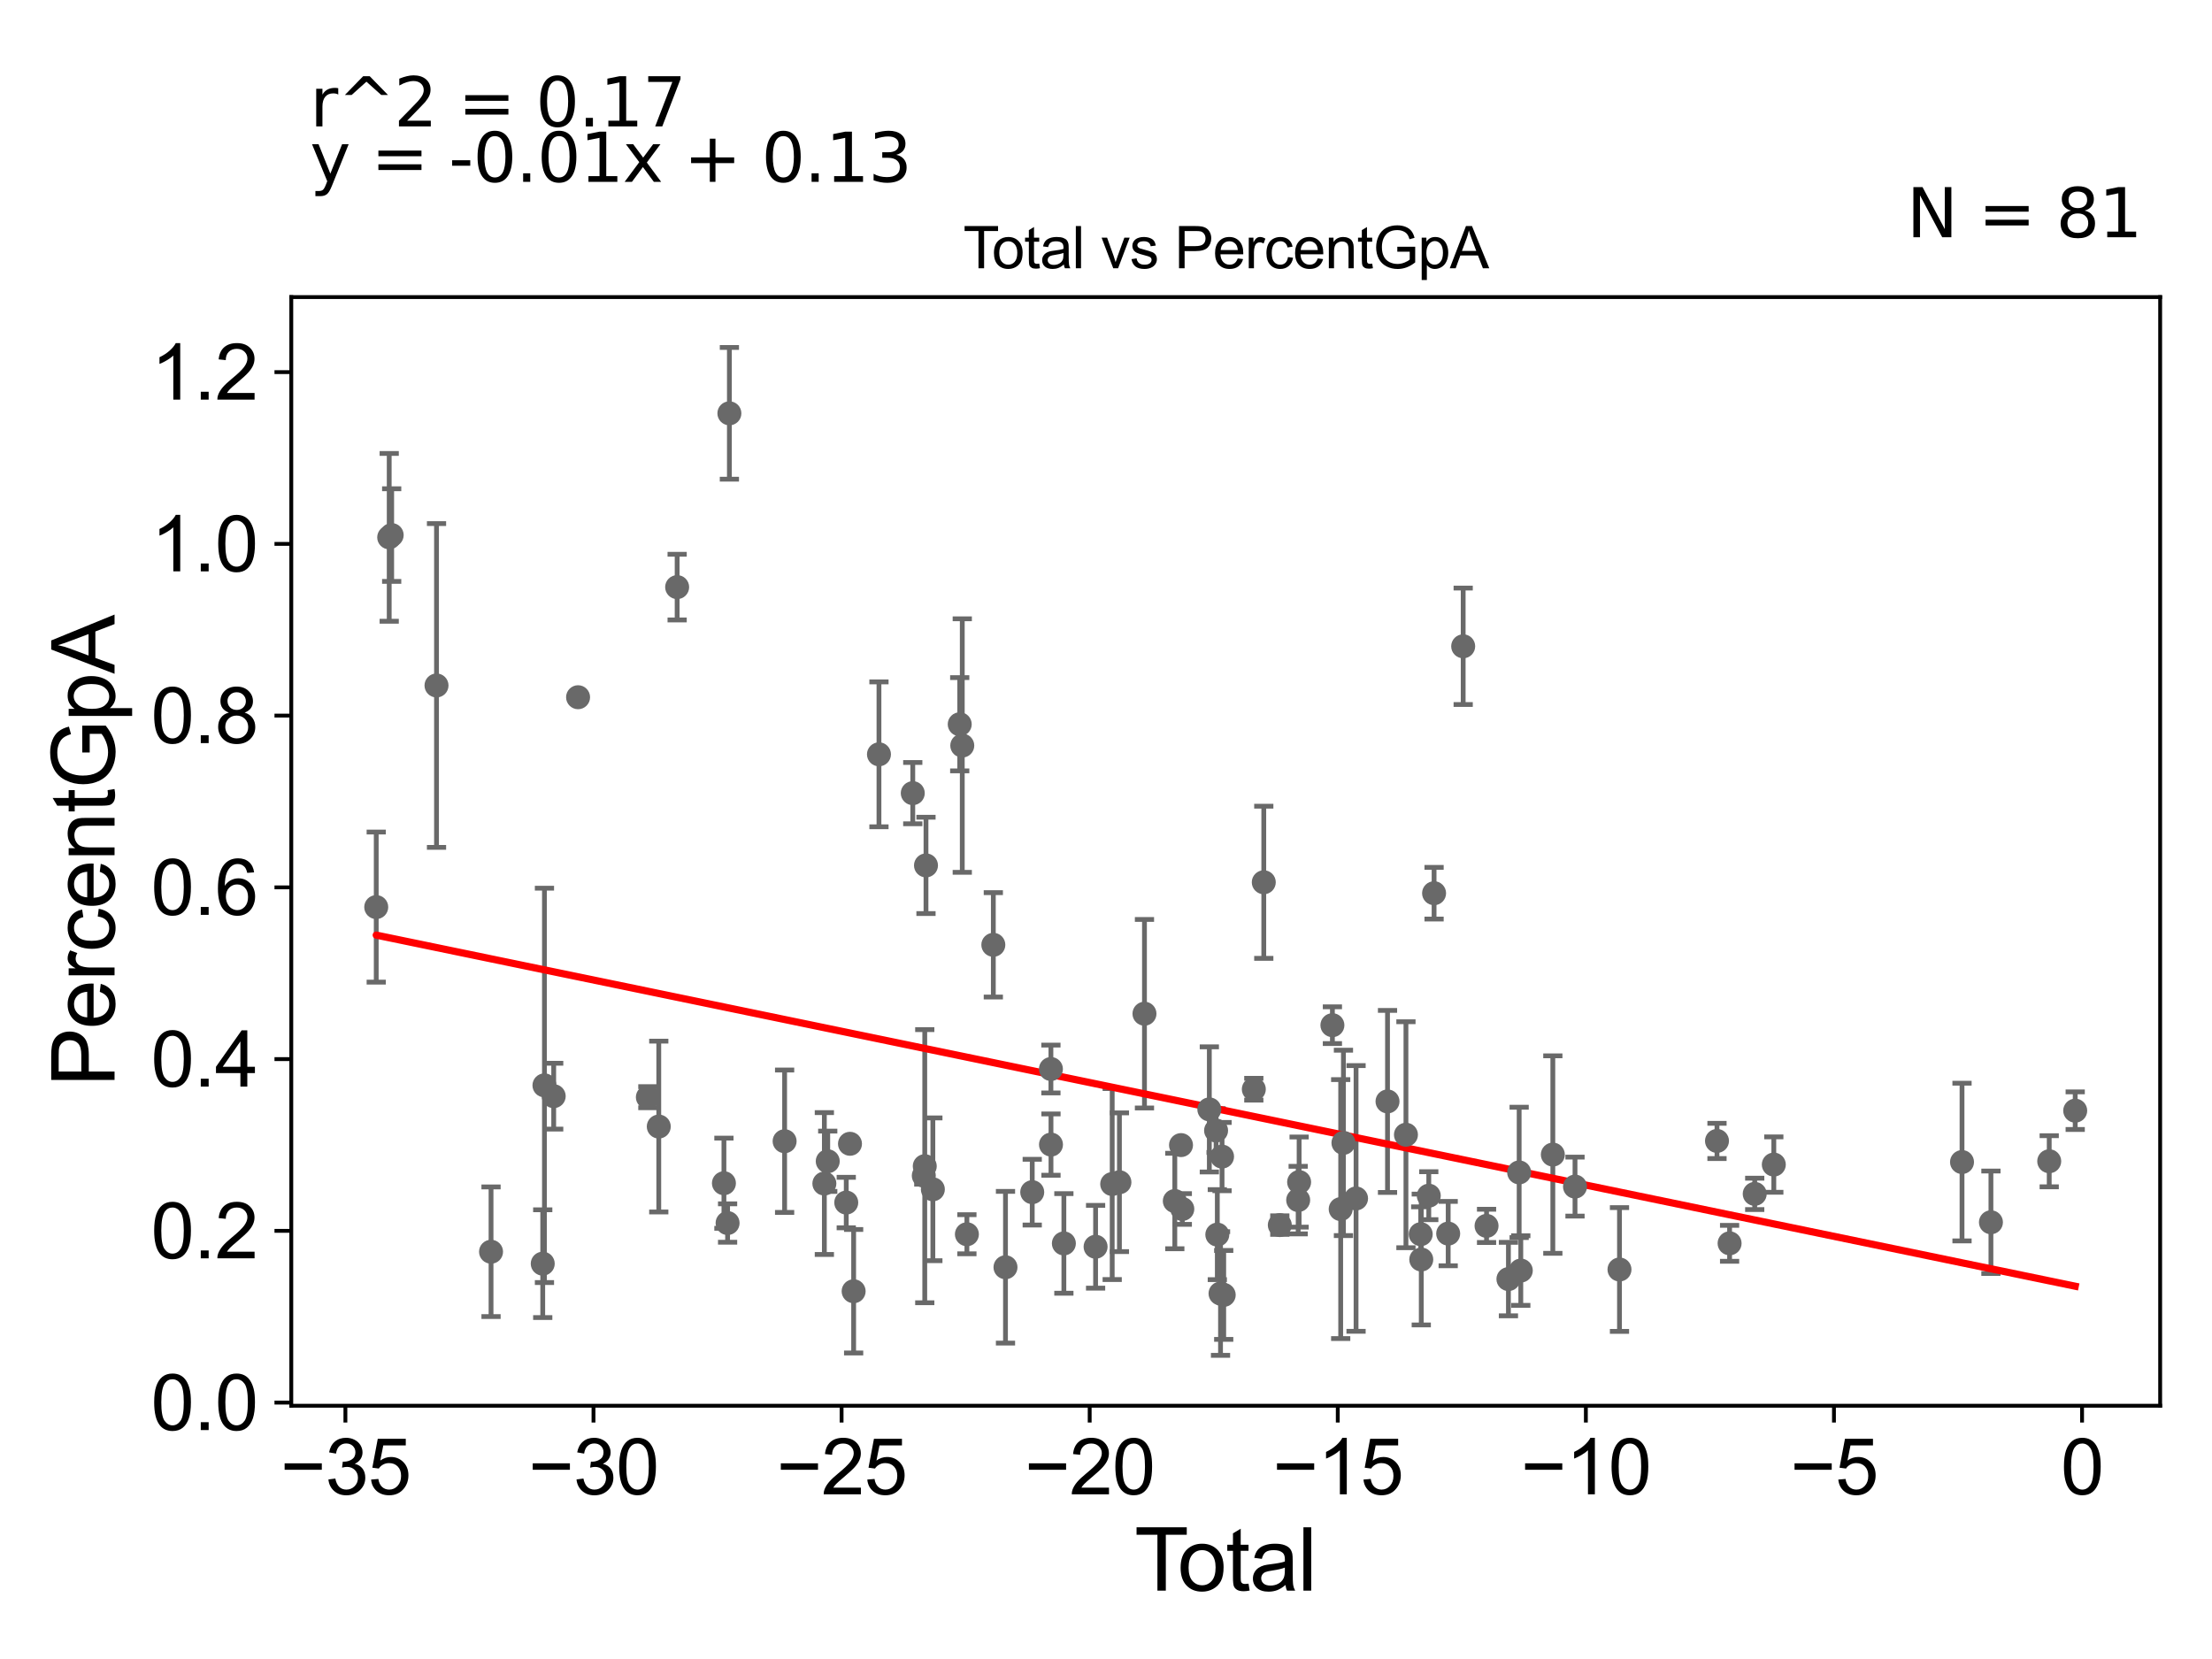 <?xml version="1.0" encoding="utf-8" standalone="no"?>
<!DOCTYPE svg PUBLIC "-//W3C//DTD SVG 1.1//EN"
  "http://www.w3.org/Graphics/SVG/1.1/DTD/svg11.dtd">
<svg xmlns:xlink="http://www.w3.org/1999/xlink" width="460.8pt" height="345.6pt" viewBox="0 0 460.8 345.6" xmlns="http://www.w3.org/2000/svg" version="1.1">
 <defs>
  <style type="text/css">*{stroke-linejoin: round; stroke-linecap: butt}</style>
 </defs>
 <g id="figure_1">
  <g id="patch_1">
   <path d="M 0 345.6 
L 460.8 345.6 
L 460.8 0 
L 0 0 
z
" style="fill: #ffffff"/>
  </g>
  <g id="axes_1">
   <g id="patch_2">
    <path d="M 60.68 292.84 
L 450 292.84 
L 450 61.886 
L 60.68 61.886 
z
" style="fill: #ffffff"/>
   </g>
   <g id="PathCollection_1">
    <defs>
     <path id="me6840d6c2d" d="M 0 1.118 
C 0.297 1.118 0.581 1 0.791 0.791 
C 1 0.581 1.118 0.297 1.118 0 
C 1.118 -0.297 1 -0.581 0.791 -0.791 
C 0.581 -1 0.297 -1.118 0 -1.118 
C -0.297 -1.118 -0.581 -1 -0.791 -0.791 
C -1 -0.581 -1.118 -0.297 -1.118 0 
C -1.118 0.297 -1 0.581 -0.791 0.791 
C -0.581 1 -0.297 1.118 0 1.118 
z
" style="stroke: #696969"/>
    </defs>
    <g clip-path="url(#p8593e91c4f)">
     <use xlink:href="#me6840d6c2d" x="432.304" y="231.373" style="fill: #696969; stroke: #696969"/>
     <use xlink:href="#me6840d6c2d" x="120.424" y="145.245" style="fill: #696969; stroke: #696969"/>
     <use xlink:href="#me6840d6c2d" x="209.462" y="263.992" style="fill: #696969; stroke: #696969"/>
     <use xlink:href="#me6840d6c2d" x="115.346" y="228.352" style="fill: #696969; stroke: #696969"/>
     <use xlink:href="#me6840d6c2d" x="113.419" y="226.1" style="fill: #696969; stroke: #696969"/>
     <use xlink:href="#me6840d6c2d" x="113.062" y="263.245" style="fill: #696969; stroke: #696969"/>
     <use xlink:href="#me6840d6c2d" x="215.033" y="248.348" style="fill: #696969; stroke: #696969"/>
     <use xlink:href="#me6840d6c2d" x="218.925" y="222.694" style="fill: #696969; stroke: #696969"/>
     <use xlink:href="#me6840d6c2d" x="218.94" y="238.438" style="fill: #696969; stroke: #696969"/>
     <use xlink:href="#me6840d6c2d" x="221.625" y="259.028" style="fill: #696969; stroke: #696969"/>
     <use xlink:href="#me6840d6c2d" x="228.232" y="259.72" style="fill: #696969; stroke: #696969"/>
     <use xlink:href="#me6840d6c2d" x="102.292" y="260.76" style="fill: #696969; stroke: #696969"/>
     <use xlink:href="#me6840d6c2d" x="231.692" y="246.657" style="fill: #696969; stroke: #696969"/>
     <use xlink:href="#me6840d6c2d" x="233.197" y="246.282" style="fill: #696969; stroke: #696969"/>
     <use xlink:href="#me6840d6c2d" x="238.414" y="211.174" style="fill: #696969; stroke: #696969"/>
     <use xlink:href="#me6840d6c2d" x="90.933" y="142.796" style="fill: #696969; stroke: #696969"/>
     <use xlink:href="#me6840d6c2d" x="246.026" y="238.544" style="fill: #696969; stroke: #696969"/>
     <use xlink:href="#me6840d6c2d" x="246.296" y="251.853" style="fill: #696969; stroke: #696969"/>
     <use xlink:href="#me6840d6c2d" x="206.929" y="196.823" style="fill: #696969; stroke: #696969"/>
     <use xlink:href="#me6840d6c2d" x="251.927" y="231.108" style="fill: #696969; stroke: #696969"/>
     <use xlink:href="#me6840d6c2d" x="201.422" y="257.116" style="fill: #696969; stroke: #696969"/>
     <use xlink:href="#me6840d6c2d" x="199.929" y="150.874" style="fill: #696969; stroke: #696969"/>
     <use xlink:href="#me6840d6c2d" x="171.73" y="246.554" style="fill: #696969; stroke: #696969"/>
     <use xlink:href="#me6840d6c2d" x="151.945" y="86.103" style="fill: #696969; stroke: #696969"/>
     <use xlink:href="#me6840d6c2d" x="151.571" y="254.783" style="fill: #696969; stroke: #696969"/>
     <use xlink:href="#me6840d6c2d" x="150.807" y="246.486" style="fill: #696969; stroke: #696969"/>
     <use xlink:href="#me6840d6c2d" x="172.433" y="241.912" style="fill: #696969; stroke: #696969"/>
     <use xlink:href="#me6840d6c2d" x="176.29" y="250.516" style="fill: #696969; stroke: #696969"/>
     <use xlink:href="#me6840d6c2d" x="177.067" y="238.272" style="fill: #696969; stroke: #696969"/>
     <use xlink:href="#me6840d6c2d" x="141.062" y="122.307" style="fill: #696969; stroke: #696969"/>
     <use xlink:href="#me6840d6c2d" x="177.828" y="268.989" style="fill: #696969; stroke: #696969"/>
     <use xlink:href="#me6840d6c2d" x="137.235" y="234.681" style="fill: #696969; stroke: #696969"/>
     <use xlink:href="#me6840d6c2d" x="183.104" y="157.14" style="fill: #696969; stroke: #696969"/>
     <use xlink:href="#me6840d6c2d" x="134.962" y="228.566" style="fill: #696969; stroke: #696969"/>
     <use xlink:href="#me6840d6c2d" x="190.147" y="165.227" style="fill: #696969; stroke: #696969"/>
     <use xlink:href="#me6840d6c2d" x="192.442" y="244.918" style="fill: #696969; stroke: #696969"/>
     <use xlink:href="#me6840d6c2d" x="192.645" y="242.936" style="fill: #696969; stroke: #696969"/>
     <use xlink:href="#me6840d6c2d" x="192.9" y="180.28" style="fill: #696969; stroke: #696969"/>
     <use xlink:href="#me6840d6c2d" x="194.331" y="247.756" style="fill: #696969; stroke: #696969"/>
     <use xlink:href="#me6840d6c2d" x="200.459" y="155.315" style="fill: #696969; stroke: #696969"/>
     <use xlink:href="#me6840d6c2d" x="253.332" y="235.509" style="fill: #696969; stroke: #696969"/>
     <use xlink:href="#me6840d6c2d" x="244.734" y="250.195" style="fill: #696969; stroke: #696969"/>
     <use xlink:href="#me6840d6c2d" x="81.079" y="111.941" style="fill: #696969; stroke: #696969"/>
     <use xlink:href="#me6840d6c2d" x="295.962" y="257.104" style="fill: #696969; stroke: #696969"/>
     <use xlink:href="#me6840d6c2d" x="81.594" y="111.466" style="fill: #696969; stroke: #696969"/>
     <use xlink:href="#me6840d6c2d" x="297.641" y="249.084" style="fill: #696969; stroke: #696969"/>
     <use xlink:href="#me6840d6c2d" x="298.745" y="186.073" style="fill: #696969; stroke: #696969"/>
     <use xlink:href="#me6840d6c2d" x="301.684" y="256.981" style="fill: #696969; stroke: #696969"/>
     <use xlink:href="#me6840d6c2d" x="304.808" y="134.636" style="fill: #696969; stroke: #696969"/>
     <use xlink:href="#me6840d6c2d" x="309.676" y="255.372" style="fill: #696969; stroke: #696969"/>
     <use xlink:href="#me6840d6c2d" x="314.233" y="266.455" style="fill: #696969; stroke: #696969"/>
     <use xlink:href="#me6840d6c2d" x="316.468" y="244.235" style="fill: #696969; stroke: #696969"/>
     <use xlink:href="#me6840d6c2d" x="292.884" y="236.385" style="fill: #696969; stroke: #696969"/>
     <use xlink:href="#me6840d6c2d" x="316.81" y="264.682" style="fill: #696969; stroke: #696969"/>
     <use xlink:href="#me6840d6c2d" x="328.104" y="247.189" style="fill: #696969; stroke: #696969"/>
     <use xlink:href="#me6840d6c2d" x="337.369" y="264.459" style="fill: #696969; stroke: #696969"/>
     <use xlink:href="#me6840d6c2d" x="357.68" y="237.677" style="fill: #696969; stroke: #696969"/>
     <use xlink:href="#me6840d6c2d" x="360.306" y="259.006" style="fill: #696969; stroke: #696969"/>
     <use xlink:href="#me6840d6c2d" x="365.54" y="248.706" style="fill: #696969; stroke: #696969"/>
     <use xlink:href="#me6840d6c2d" x="369.517" y="242.602" style="fill: #696969; stroke: #696969"/>
     <use xlink:href="#me6840d6c2d" x="408.724" y="242.076" style="fill: #696969; stroke: #696969"/>
     <use xlink:href="#me6840d6c2d" x="414.748" y="254.621" style="fill: #696969; stroke: #696969"/>
     <use xlink:href="#me6840d6c2d" x="426.89" y="241.91" style="fill: #696969; stroke: #696969"/>
     <use xlink:href="#me6840d6c2d" x="323.484" y="240.521" style="fill: #696969; stroke: #696969"/>
     <use xlink:href="#me6840d6c2d" x="289.045" y="229.447" style="fill: #696969; stroke: #696969"/>
     <use xlink:href="#me6840d6c2d" x="296.076" y="262.379" style="fill: #696969; stroke: #696969"/>
     <use xlink:href="#me6840d6c2d" x="163.45" y="237.736" style="fill: #696969; stroke: #696969"/>
     <use xlink:href="#me6840d6c2d" x="261.193" y="226.903" style="fill: #696969; stroke: #696969"/>
     <use xlink:href="#me6840d6c2d" x="254.575" y="240.942" style="fill: #696969; stroke: #696969"/>
     <use xlink:href="#me6840d6c2d" x="263.269" y="183.792" style="fill: #696969; stroke: #696969"/>
     <use xlink:href="#me6840d6c2d" x="254.258" y="269.46" style="fill: #696969; stroke: #696969"/>
     <use xlink:href="#me6840d6c2d" x="253.589" y="257.193" style="fill: #696969; stroke: #696969"/>
     <use xlink:href="#me6840d6c2d" x="266.608" y="255.206" style="fill: #696969; stroke: #696969"/>
     <use xlink:href="#me6840d6c2d" x="254.922" y="269.756" style="fill: #696969; stroke: #696969"/>
     <use xlink:href="#me6840d6c2d" x="270.435" y="250" style="fill: #696969; stroke: #696969"/>
     <use xlink:href="#me6840d6c2d" x="78.376" y="188.963" style="fill: #696969; stroke: #696969"/>
     <use xlink:href="#me6840d6c2d" x="277.564" y="213.566" style="fill: #696969; stroke: #696969"/>
     <use xlink:href="#me6840d6c2d" x="279.29" y="251.875" style="fill: #696969; stroke: #696969"/>
     <use xlink:href="#me6840d6c2d" x="279.864" y="238.084" style="fill: #696969; stroke: #696969"/>
     <use xlink:href="#me6840d6c2d" x="282.491" y="249.659" style="fill: #696969; stroke: #696969"/>
     <use xlink:href="#me6840d6c2d" x="270.631" y="246.249" style="fill: #696969; stroke: #696969"/>
    </g>
   </g>
   <g id="matplotlib.axis_1">
    <g id="xtick_1">
     <g id="line2d_1">
      <defs>
       <path id="mc43c8fbdab" d="M 0 0 
L 0 3.5 
" style="stroke: #000000; stroke-width: 0.8"/>
      </defs>
      <g>
       <use xlink:href="#mc43c8fbdab" x="71.953" y="292.84" style="stroke: #000000; stroke-width: 0.8"/>
      </g>
     </g>
     <g id="text_1">
      <!-- −35 -->
      <g transform="translate(58.383 311.293)scale(0.16 -0.16)">
       <defs>
        <path id="ArialMT-2212" d="M 3381 1997 
L 356 1997 
L 356 2522 
L 3381 2522 
L 3381 1997 
z
" transform="scale(0.016)"/>
        <path id="ArialMT-33" d="M 269 1209 
L 831 1284 
Q 928 806 1161 595 
Q 1394 384 1728 384 
Q 2125 384 2398 659 
Q 2672 934 2672 1341 
Q 2672 1728 2419 1979 
Q 2166 2231 1775 2231 
Q 1616 2231 1378 2169 
L 1441 2663 
Q 1497 2656 1531 2656 
Q 1891 2656 2178 2843 
Q 2466 3031 2466 3422 
Q 2466 3731 2256 3934 
Q 2047 4138 1716 4138 
Q 1388 4138 1169 3931 
Q 950 3725 888 3313 
L 325 3413 
Q 428 3978 793 4289 
Q 1159 4600 1703 4600 
Q 2078 4600 2393 4439 
Q 2709 4278 2876 4000 
Q 3044 3722 3044 3409 
Q 3044 3113 2884 2869 
Q 2725 2625 2413 2481 
Q 2819 2388 3044 2092 
Q 3269 1797 3269 1353 
Q 3269 753 2831 336 
Q 2394 -81 1725 -81 
Q 1122 -81 723 278 
Q 325 638 269 1209 
z
" transform="scale(0.016)"/>
        <path id="ArialMT-35" d="M 266 1200 
L 856 1250 
Q 922 819 1161 601 
Q 1400 384 1738 384 
Q 2144 384 2425 690 
Q 2706 997 2706 1503 
Q 2706 1984 2436 2262 
Q 2166 2541 1728 2541 
Q 1456 2541 1237 2417 
Q 1019 2294 894 2097 
L 366 2166 
L 809 4519 
L 3088 4519 
L 3088 3981 
L 1259 3981 
L 1013 2750 
Q 1425 3038 1878 3038 
Q 2478 3038 2890 2622 
Q 3303 2206 3303 1553 
Q 3303 931 2941 478 
Q 2500 -78 1738 -78 
Q 1113 -78 717 272 
Q 322 622 266 1200 
z
" transform="scale(0.016)"/>
       </defs>
       <use xlink:href="#ArialMT-2212"/>
       <use xlink:href="#ArialMT-33" x="58.398"/>
       <use xlink:href="#ArialMT-35" x="114.014"/>
      </g>
     </g>
    </g>
    <g id="xtick_2">
     <g id="line2d_2">
      <g>
       <use xlink:href="#mc43c8fbdab" x="123.636" y="292.84" style="stroke: #000000; stroke-width: 0.8"/>
      </g>
     </g>
     <g id="text_2">
      <!-- −30 -->
      <g transform="translate(110.066 311.293)scale(0.16 -0.16)">
       <defs>
        <path id="ArialMT-30" d="M 266 2259 
Q 266 3072 433 3567 
Q 600 4063 929 4331 
Q 1259 4600 1759 4600 
Q 2128 4600 2406 4451 
Q 2684 4303 2865 4023 
Q 3047 3744 3150 3342 
Q 3253 2941 3253 2259 
Q 3253 1453 3087 958 
Q 2922 463 2592 192 
Q 2263 -78 1759 -78 
Q 1097 -78 719 397 
Q 266 969 266 2259 
z
M 844 2259 
Q 844 1131 1108 757 
Q 1372 384 1759 384 
Q 2147 384 2411 759 
Q 2675 1134 2675 2259 
Q 2675 3391 2411 3762 
Q 2147 4134 1753 4134 
Q 1366 4134 1134 3806 
Q 844 3388 844 2259 
z
" transform="scale(0.016)"/>
       </defs>
       <use xlink:href="#ArialMT-2212"/>
       <use xlink:href="#ArialMT-33" x="58.398"/>
       <use xlink:href="#ArialMT-30" x="114.014"/>
      </g>
     </g>
    </g>
    <g id="xtick_3">
     <g id="line2d_3">
      <g>
       <use xlink:href="#mc43c8fbdab" x="175.318" y="292.84" style="stroke: #000000; stroke-width: 0.8"/>
      </g>
     </g>
     <g id="text_3">
      <!-- −25 -->
      <g transform="translate(161.748 311.293)scale(0.16 -0.16)">
       <defs>
        <path id="ArialMT-32" d="M 3222 541 
L 3222 0 
L 194 0 
Q 188 203 259 391 
Q 375 700 629 1000 
Q 884 1300 1366 1694 
Q 2113 2306 2375 2664 
Q 2638 3022 2638 3341 
Q 2638 3675 2398 3904 
Q 2159 4134 1775 4134 
Q 1369 4134 1125 3890 
Q 881 3647 878 3216 
L 300 3275 
Q 359 3922 746 4261 
Q 1134 4600 1788 4600 
Q 2447 4600 2831 4234 
Q 3216 3869 3216 3328 
Q 3216 3053 3103 2787 
Q 2991 2522 2730 2228 
Q 2469 1934 1863 1422 
Q 1356 997 1212 845 
Q 1069 694 975 541 
L 3222 541 
z
" transform="scale(0.016)"/>
       </defs>
       <use xlink:href="#ArialMT-2212"/>
       <use xlink:href="#ArialMT-32" x="58.398"/>
       <use xlink:href="#ArialMT-35" x="114.014"/>
      </g>
     </g>
    </g>
    <g id="xtick_4">
     <g id="line2d_4">
      <g>
       <use xlink:href="#mc43c8fbdab" x="227" y="292.84" style="stroke: #000000; stroke-width: 0.8"/>
      </g>
     </g>
     <g id="text_4">
      <!-- −20 -->
      <g transform="translate(213.43 311.293)scale(0.16 -0.16)">
       <use xlink:href="#ArialMT-2212"/>
       <use xlink:href="#ArialMT-32" x="58.398"/>
       <use xlink:href="#ArialMT-30" x="114.014"/>
      </g>
     </g>
    </g>
    <g id="xtick_5">
     <g id="line2d_5">
      <g>
       <use xlink:href="#mc43c8fbdab" x="278.683" y="292.84" style="stroke: #000000; stroke-width: 0.8"/>
      </g>
     </g>
     <g id="text_5">
      <!-- −15 -->
      <g transform="translate(265.113 311.293)scale(0.16 -0.16)">
       <defs>
        <path id="ArialMT-31" d="M 2384 0 
L 1822 0 
L 1822 3584 
Q 1619 3391 1289 3197 
Q 959 3003 697 2906 
L 697 3450 
Q 1169 3672 1522 3987 
Q 1875 4303 2022 4600 
L 2384 4600 
L 2384 0 
z
" transform="scale(0.016)"/>
       </defs>
       <use xlink:href="#ArialMT-2212"/>
       <use xlink:href="#ArialMT-31" x="58.398"/>
       <use xlink:href="#ArialMT-35" x="114.014"/>
      </g>
     </g>
    </g>
    <g id="xtick_6">
     <g id="line2d_6">
      <g>
       <use xlink:href="#mc43c8fbdab" x="330.365" y="292.84" style="stroke: #000000; stroke-width: 0.8"/>
      </g>
     </g>
     <g id="text_6">
      <!-- −10 -->
      <g transform="translate(316.795 311.293)scale(0.16 -0.16)">
       <use xlink:href="#ArialMT-2212"/>
       <use xlink:href="#ArialMT-31" x="58.398"/>
       <use xlink:href="#ArialMT-30" x="114.014"/>
      </g>
     </g>
    </g>
    <g id="xtick_7">
     <g id="line2d_7">
      <g>
       <use xlink:href="#mc43c8fbdab" x="382.047" y="292.84" style="stroke: #000000; stroke-width: 0.8"/>
      </g>
     </g>
     <g id="text_7">
      <!-- −5 -->
      <g transform="translate(372.926 311.293)scale(0.16 -0.16)">
       <use xlink:href="#ArialMT-2212"/>
       <use xlink:href="#ArialMT-35" x="58.398"/>
      </g>
     </g>
    </g>
    <g id="xtick_8">
     <g id="line2d_8">
      <g>
       <use xlink:href="#mc43c8fbdab" x="433.73" y="292.84" style="stroke: #000000; stroke-width: 0.8"/>
      </g>
     </g>
     <g id="text_8">
      <!-- 0 -->
      <g transform="translate(429.281 311.293)scale(0.16 -0.16)">
       <use xlink:href="#ArialMT-30"/>
      </g>
     </g>
    </g>
    <g id="text_9">
     <!-- Total -->
     <g transform="translate(236.335 331.357)scale(0.18 -0.18)">
      <defs>
       <path id="ArialMT-54" d="M 1659 0 
L 1659 4041 
L 150 4041 
L 150 4581 
L 3781 4581 
L 3781 4041 
L 2266 4041 
L 2266 0 
L 1659 0 
z
" transform="scale(0.016)"/>
       <path id="ArialMT-6f" d="M 213 1659 
Q 213 2581 725 3025 
Q 1153 3394 1769 3394 
Q 2453 3394 2887 2945 
Q 3322 2497 3322 1706 
Q 3322 1066 3130 698 
Q 2938 331 2570 128 
Q 2203 -75 1769 -75 
Q 1072 -75 642 372 
Q 213 819 213 1659 
z
M 791 1659 
Q 791 1022 1069 705 
Q 1347 388 1769 388 
Q 2188 388 2466 706 
Q 2744 1025 2744 1678 
Q 2744 2294 2464 2611 
Q 2184 2928 1769 2928 
Q 1347 2928 1069 2612 
Q 791 2297 791 1659 
z
" transform="scale(0.016)"/>
       <path id="ArialMT-74" d="M 1650 503 
L 1731 6 
Q 1494 -44 1306 -44 
Q 1000 -44 831 53 
Q 663 150 594 308 
Q 525 466 525 972 
L 525 2881 
L 113 2881 
L 113 3319 
L 525 3319 
L 525 4141 
L 1084 4478 
L 1084 3319 
L 1650 3319 
L 1650 2881 
L 1084 2881 
L 1084 941 
Q 1084 700 1114 631 
Q 1144 563 1211 522 
Q 1278 481 1403 481 
Q 1497 481 1650 503 
z
" transform="scale(0.016)"/>
       <path id="ArialMT-61" d="M 2588 409 
Q 2275 144 1986 34 
Q 1697 -75 1366 -75 
Q 819 -75 525 192 
Q 231 459 231 875 
Q 231 1119 342 1320 
Q 453 1522 633 1644 
Q 813 1766 1038 1828 
Q 1203 1872 1538 1913 
Q 2219 1994 2541 2106 
Q 2544 2222 2544 2253 
Q 2544 2597 2384 2738 
Q 2169 2928 1744 2928 
Q 1347 2928 1158 2789 
Q 969 2650 878 2297 
L 328 2372 
Q 403 2725 575 2942 
Q 747 3159 1072 3276 
Q 1397 3394 1825 3394 
Q 2250 3394 2515 3294 
Q 2781 3194 2906 3042 
Q 3031 2891 3081 2659 
Q 3109 2516 3109 2141 
L 3109 1391 
Q 3109 606 3145 398 
Q 3181 191 3288 0 
L 2700 0 
Q 2613 175 2588 409 
z
M 2541 1666 
Q 2234 1541 1622 1453 
Q 1275 1403 1131 1340 
Q 988 1278 909 1158 
Q 831 1038 831 891 
Q 831 666 1001 516 
Q 1172 366 1500 366 
Q 1825 366 2078 508 
Q 2331 650 2450 897 
Q 2541 1088 2541 1459 
L 2541 1666 
z
" transform="scale(0.016)"/>
       <path id="ArialMT-6c" d="M 409 0 
L 409 4581 
L 972 4581 
L 972 0 
L 409 0 
z
" transform="scale(0.016)"/>
      </defs>
      <use xlink:href="#ArialMT-54"/>
      <use xlink:href="#ArialMT-6f" x="49.959"/>
      <use xlink:href="#ArialMT-74" x="105.574"/>
      <use xlink:href="#ArialMT-61" x="133.357"/>
      <use xlink:href="#ArialMT-6c" x="188.973"/>
     </g>
    </g>
   </g>
   <g id="matplotlib.axis_2">
    <g id="ytick_1">
     <g id="line2d_9">
      <defs>
       <path id="m19f6ffc1b6" d="M 0 0 
L -3.5 0 
" style="stroke: #000000; stroke-width: 0.8"/>
      </defs>
      <g>
       <use xlink:href="#m19f6ffc1b6" x="60.68" y="292.183" style="stroke: #000000; stroke-width: 0.8"/>
      </g>
     </g>
     <g id="text_10">
      <!-- 0.0 -->
      <g transform="translate(31.44 297.909)scale(0.16 -0.16)">
       <defs>
        <path id="ArialMT-2e" d="M 581 0 
L 581 641 
L 1222 641 
L 1222 0 
L 581 0 
z
" transform="scale(0.016)"/>
       </defs>
       <use xlink:href="#ArialMT-30"/>
       <use xlink:href="#ArialMT-2e" x="55.615"/>
       <use xlink:href="#ArialMT-30" x="83.398"/>
      </g>
     </g>
    </g>
    <g id="ytick_2">
     <g id="line2d_10">
      <g>
       <use xlink:href="#m19f6ffc1b6" x="60.68" y="256.407" style="stroke: #000000; stroke-width: 0.8"/>
      </g>
     </g>
     <g id="text_11">
      <!-- 0.2 -->
      <g transform="translate(31.44 262.133)scale(0.16 -0.16)">
       <use xlink:href="#ArialMT-30"/>
       <use xlink:href="#ArialMT-2e" x="55.615"/>
       <use xlink:href="#ArialMT-32" x="83.398"/>
      </g>
     </g>
    </g>
    <g id="ytick_3">
     <g id="line2d_11">
      <g>
       <use xlink:href="#m19f6ffc1b6" x="60.68" y="220.63" style="stroke: #000000; stroke-width: 0.8"/>
      </g>
     </g>
     <g id="text_12">
      <!-- 0.4 -->
      <g transform="translate(31.44 226.356)scale(0.16 -0.16)">
       <defs>
        <path id="ArialMT-34" d="M 2069 0 
L 2069 1097 
L 81 1097 
L 81 1613 
L 2172 4581 
L 2631 4581 
L 2631 1613 
L 3250 1613 
L 3250 1097 
L 2631 1097 
L 2631 0 
L 2069 0 
z
M 2069 1613 
L 2069 3678 
L 634 1613 
L 2069 1613 
z
" transform="scale(0.016)"/>
       </defs>
       <use xlink:href="#ArialMT-30"/>
       <use xlink:href="#ArialMT-2e" x="55.615"/>
       <use xlink:href="#ArialMT-34" x="83.398"/>
      </g>
     </g>
    </g>
    <g id="ytick_4">
     <g id="line2d_12">
      <g>
       <use xlink:href="#m19f6ffc1b6" x="60.68" y="184.854" style="stroke: #000000; stroke-width: 0.8"/>
      </g>
     </g>
     <g id="text_13">
      <!-- 0.6 -->
      <g transform="translate(31.44 190.58)scale(0.16 -0.16)">
       <defs>
        <path id="ArialMT-36" d="M 3184 3459 
L 2625 3416 
Q 2550 3747 2413 3897 
Q 2184 4138 1850 4138 
Q 1581 4138 1378 3988 
Q 1113 3794 959 3422 
Q 806 3050 800 2363 
Q 1003 2672 1297 2822 
Q 1591 2972 1913 2972 
Q 2475 2972 2870 2558 
Q 3266 2144 3266 1488 
Q 3266 1056 3080 686 
Q 2894 316 2569 119 
Q 2244 -78 1831 -78 
Q 1128 -78 684 439 
Q 241 956 241 2144 
Q 241 3472 731 4075 
Q 1159 4600 1884 4600 
Q 2425 4600 2770 4297 
Q 3116 3994 3184 3459 
z
M 888 1484 
Q 888 1194 1011 928 
Q 1134 663 1356 523 
Q 1578 384 1822 384 
Q 2178 384 2434 671 
Q 2691 959 2691 1453 
Q 2691 1928 2437 2201 
Q 2184 2475 1800 2475 
Q 1419 2475 1153 2201 
Q 888 1928 888 1484 
z
" transform="scale(0.016)"/>
       </defs>
       <use xlink:href="#ArialMT-30"/>
       <use xlink:href="#ArialMT-2e" x="55.615"/>
       <use xlink:href="#ArialMT-36" x="83.398"/>
      </g>
     </g>
    </g>
    <g id="ytick_5">
     <g id="line2d_13">
      <g>
       <use xlink:href="#m19f6ffc1b6" x="60.68" y="149.077" style="stroke: #000000; stroke-width: 0.8"/>
      </g>
     </g>
     <g id="text_14">
      <!-- 0.8 -->
      <g transform="translate(31.44 154.803)scale(0.16 -0.16)">
       <defs>
        <path id="ArialMT-38" d="M 1131 2484 
Q 781 2613 612 2850 
Q 444 3088 444 3419 
Q 444 3919 803 4259 
Q 1163 4600 1759 4600 
Q 2359 4600 2725 4251 
Q 3091 3903 3091 3403 
Q 3091 3084 2923 2848 
Q 2756 2613 2416 2484 
Q 2838 2347 3058 2040 
Q 3278 1734 3278 1309 
Q 3278 722 2862 322 
Q 2447 -78 1769 -78 
Q 1091 -78 675 323 
Q 259 725 259 1325 
Q 259 1772 486 2073 
Q 713 2375 1131 2484 
z
M 1019 3438 
Q 1019 3113 1228 2906 
Q 1438 2700 1772 2700 
Q 2097 2700 2305 2904 
Q 2513 3109 2513 3406 
Q 2513 3716 2298 3927 
Q 2084 4138 1766 4138 
Q 1444 4138 1231 3931 
Q 1019 3725 1019 3438 
z
M 838 1322 
Q 838 1081 952 856 
Q 1066 631 1291 507 
Q 1516 384 1775 384 
Q 2178 384 2440 643 
Q 2703 903 2703 1303 
Q 2703 1709 2433 1975 
Q 2163 2241 1756 2241 
Q 1359 2241 1098 1978 
Q 838 1716 838 1322 
z
" transform="scale(0.016)"/>
       </defs>
       <use xlink:href="#ArialMT-30"/>
       <use xlink:href="#ArialMT-2e" x="55.615"/>
       <use xlink:href="#ArialMT-38" x="83.398"/>
      </g>
     </g>
    </g>
    <g id="ytick_6">
     <g id="line2d_14">
      <g>
       <use xlink:href="#m19f6ffc1b6" x="60.68" y="113.301" style="stroke: #000000; stroke-width: 0.8"/>
      </g>
     </g>
     <g id="text_15">
      <!-- 1.0 -->
      <g transform="translate(31.44 119.027)scale(0.16 -0.16)">
       <use xlink:href="#ArialMT-31"/>
       <use xlink:href="#ArialMT-2e" x="55.615"/>
       <use xlink:href="#ArialMT-30" x="83.398"/>
      </g>
     </g>
    </g>
    <g id="ytick_7">
     <g id="line2d_15">
      <g>
       <use xlink:href="#m19f6ffc1b6" x="60.68" y="77.524" style="stroke: #000000; stroke-width: 0.8"/>
      </g>
     </g>
     <g id="text_16">
      <!-- 1.2 -->
      <g transform="translate(31.44 83.251)scale(0.16 -0.16)">
       <use xlink:href="#ArialMT-31"/>
       <use xlink:href="#ArialMT-2e" x="55.615"/>
       <use xlink:href="#ArialMT-32" x="83.398"/>
      </g>
     </g>
    </g>
    <g id="text_17">
     <!-- PercentGpA -->
     <g transform="translate(23.863 226.386)rotate(-90)scale(0.18 -0.18)">
      <defs>
       <path id="ArialMT-50" d="M 494 0 
L 494 4581 
L 2222 4581 
Q 2678 4581 2919 4538 
Q 3256 4481 3484 4323 
Q 3713 4166 3852 3881 
Q 3991 3597 3991 3256 
Q 3991 2672 3619 2267 
Q 3247 1863 2275 1863 
L 1100 1863 
L 1100 0 
L 494 0 
z
M 1100 2403 
L 2284 2403 
Q 2872 2403 3119 2622 
Q 3366 2841 3366 3238 
Q 3366 3525 3220 3729 
Q 3075 3934 2838 4000 
Q 2684 4041 2272 4041 
L 1100 4041 
L 1100 2403 
z
" transform="scale(0.016)"/>
       <path id="ArialMT-65" d="M 2694 1069 
L 3275 997 
Q 3138 488 2766 206 
Q 2394 -75 1816 -75 
Q 1088 -75 661 373 
Q 234 822 234 1631 
Q 234 2469 665 2931 
Q 1097 3394 1784 3394 
Q 2450 3394 2872 2941 
Q 3294 2488 3294 1666 
Q 3294 1616 3291 1516 
L 816 1516 
Q 847 969 1125 678 
Q 1403 388 1819 388 
Q 2128 388 2347 550 
Q 2566 713 2694 1069 
z
M 847 1978 
L 2700 1978 
Q 2663 2397 2488 2606 
Q 2219 2931 1791 2931 
Q 1403 2931 1139 2672 
Q 875 2413 847 1978 
z
" transform="scale(0.016)"/>
       <path id="ArialMT-72" d="M 416 0 
L 416 3319 
L 922 3319 
L 922 2816 
Q 1116 3169 1280 3281 
Q 1444 3394 1641 3394 
Q 1925 3394 2219 3213 
L 2025 2691 
Q 1819 2813 1613 2813 
Q 1428 2813 1281 2702 
Q 1134 2591 1072 2394 
Q 978 2094 978 1738 
L 978 0 
L 416 0 
z
" transform="scale(0.016)"/>
       <path id="ArialMT-63" d="M 2588 1216 
L 3141 1144 
Q 3050 572 2676 248 
Q 2303 -75 1759 -75 
Q 1078 -75 664 370 
Q 250 816 250 1647 
Q 250 2184 428 2587 
Q 606 2991 970 3192 
Q 1334 3394 1763 3394 
Q 2303 3394 2647 3120 
Q 2991 2847 3088 2344 
L 2541 2259 
Q 2463 2594 2264 2762 
Q 2066 2931 1784 2931 
Q 1359 2931 1093 2626 
Q 828 2322 828 1663 
Q 828 994 1084 691 
Q 1341 388 1753 388 
Q 2084 388 2306 591 
Q 2528 794 2588 1216 
z
" transform="scale(0.016)"/>
       <path id="ArialMT-6e" d="M 422 0 
L 422 3319 
L 928 3319 
L 928 2847 
Q 1294 3394 1984 3394 
Q 2284 3394 2536 3286 
Q 2788 3178 2913 3003 
Q 3038 2828 3088 2588 
Q 3119 2431 3119 2041 
L 3119 0 
L 2556 0 
L 2556 2019 
Q 2556 2363 2490 2533 
Q 2425 2703 2258 2804 
Q 2091 2906 1866 2906 
Q 1506 2906 1245 2678 
Q 984 2450 984 1813 
L 984 0 
L 422 0 
z
" transform="scale(0.016)"/>
       <path id="ArialMT-47" d="M 2638 1797 
L 2638 2334 
L 4578 2338 
L 4578 638 
Q 4131 281 3656 101 
Q 3181 -78 2681 -78 
Q 2006 -78 1454 211 
Q 903 500 622 1047 
Q 341 1594 341 2269 
Q 341 2938 620 3517 
Q 900 4097 1425 4378 
Q 1950 4659 2634 4659 
Q 3131 4659 3532 4498 
Q 3934 4338 4162 4050 
Q 4391 3763 4509 3300 
L 3963 3150 
Q 3859 3500 3706 3700 
Q 3553 3900 3268 4020 
Q 2984 4141 2638 4141 
Q 2222 4141 1919 4014 
Q 1616 3888 1430 3681 
Q 1244 3475 1141 3228 
Q 966 2803 966 2306 
Q 966 1694 1177 1281 
Q 1388 869 1791 669 
Q 2194 469 2647 469 
Q 3041 469 3416 620 
Q 3791 772 3984 944 
L 3984 1797 
L 2638 1797 
z
" transform="scale(0.016)"/>
       <path id="ArialMT-70" d="M 422 -1272 
L 422 3319 
L 934 3319 
L 934 2888 
Q 1116 3141 1344 3267 
Q 1572 3394 1897 3394 
Q 2322 3394 2647 3175 
Q 2972 2956 3137 2557 
Q 3303 2159 3303 1684 
Q 3303 1175 3120 767 
Q 2938 359 2589 142 
Q 2241 -75 1856 -75 
Q 1575 -75 1351 44 
Q 1128 163 984 344 
L 984 -1272 
L 422 -1272 
z
M 931 1641 
Q 931 1000 1190 694 
Q 1450 388 1819 388 
Q 2194 388 2461 705 
Q 2728 1022 2728 1688 
Q 2728 2322 2467 2637 
Q 2206 2953 1844 2953 
Q 1484 2953 1207 2617 
Q 931 2281 931 1641 
z
" transform="scale(0.016)"/>
       <path id="ArialMT-41" d="M -9 0 
L 1750 4581 
L 2403 4581 
L 4278 0 
L 3588 0 
L 3053 1388 
L 1138 1388 
L 634 0 
L -9 0 
z
M 1313 1881 
L 2866 1881 
L 2388 3150 
Q 2169 3728 2063 4100 
Q 1975 3659 1816 3225 
L 1313 1881 
z
" transform="scale(0.016)"/>
      </defs>
      <use xlink:href="#ArialMT-50"/>
      <use xlink:href="#ArialMT-65" x="66.699"/>
      <use xlink:href="#ArialMT-72" x="122.314"/>
      <use xlink:href="#ArialMT-63" x="155.615"/>
      <use xlink:href="#ArialMT-65" x="205.615"/>
      <use xlink:href="#ArialMT-6e" x="261.23"/>
      <use xlink:href="#ArialMT-74" x="316.846"/>
      <use xlink:href="#ArialMT-47" x="344.629"/>
      <use xlink:href="#ArialMT-70" x="422.412"/>
      <use xlink:href="#ArialMT-41" x="478.027"/>
     </g>
    </g>
   </g>
   <g id="LineCollection_1">
    <path d="M 432.304 235.289 
L 432.304 227.457 
" clip-path="url(#p8593e91c4f)" style="fill: none; stroke: #696969"/>
    <path d="M 120.424 145.867 
L 120.424 144.623 
" clip-path="url(#p8593e91c4f)" style="fill: none; stroke: #696969"/>
    <path d="M 209.462 279.794 
L 209.462 248.19 
" clip-path="url(#p8593e91c4f)" style="fill: none; stroke: #696969"/>
    <path d="M 115.346 235.208 
L 115.346 221.497 
" clip-path="url(#p8593e91c4f)" style="fill: none; stroke: #696969"/>
    <path d="M 113.419 267.177 
L 113.419 185.023 
" clip-path="url(#p8593e91c4f)" style="fill: none; stroke: #696969"/>
    <path d="M 113.062 274.468 
L 113.062 252.022 
" clip-path="url(#p8593e91c4f)" style="fill: none; stroke: #696969"/>
    <path d="M 215.033 255.196 
L 215.033 241.5 
" clip-path="url(#p8593e91c4f)" style="fill: none; stroke: #696969"/>
    <path d="M 218.925 227.679 
L 218.925 217.709 
" clip-path="url(#p8593e91c4f)" style="fill: none; stroke: #696969"/>
    <path d="M 218.94 244.827 
L 218.94 232.05 
" clip-path="url(#p8593e91c4f)" style="fill: none; stroke: #696969"/>
    <path d="M 221.625 269.403 
L 221.625 248.654 
" clip-path="url(#p8593e91c4f)" style="fill: none; stroke: #696969"/>
    <path d="M 228.232 268.344 
L 228.232 251.097 
" clip-path="url(#p8593e91c4f)" style="fill: none; stroke: #696969"/>
    <path d="M 102.292 274.261 
L 102.292 247.258 
" clip-path="url(#p8593e91c4f)" style="fill: none; stroke: #696969"/>
    <path d="M 231.692 266.551 
L 231.692 226.764 
" clip-path="url(#p8593e91c4f)" style="fill: none; stroke: #696969"/>
    <path d="M 233.197 260.736 
L 233.197 231.828 
" clip-path="url(#p8593e91c4f)" style="fill: none; stroke: #696969"/>
    <path d="M 238.414 230.811 
L 238.414 191.537 
" clip-path="url(#p8593e91c4f)" style="fill: none; stroke: #696969"/>
    <path d="M 90.933 176.521 
L 90.933 109.071 
" clip-path="url(#p8593e91c4f)" style="fill: none; stroke: #696969"/>
    <path d="M 246.026 239.172 
L 246.026 237.915 
" clip-path="url(#p8593e91c4f)" style="fill: none; stroke: #696969"/>
    <path d="M 246.296 255.055 
L 246.296 248.651 
" clip-path="url(#p8593e91c4f)" style="fill: none; stroke: #696969"/>
    <path d="M 206.929 207.694 
L 206.929 185.953 
" clip-path="url(#p8593e91c4f)" style="fill: none; stroke: #696969"/>
    <path d="M 251.927 244.142 
L 251.927 218.075 
" clip-path="url(#p8593e91c4f)" style="fill: none; stroke: #696969"/>
    <path d="M 201.422 261.19 
L 201.422 253.041 
" clip-path="url(#p8593e91c4f)" style="fill: none; stroke: #696969"/>
    <path d="M 199.929 160.586 
L 199.929 141.162 
" clip-path="url(#p8593e91c4f)" style="fill: none; stroke: #696969"/>
    <path d="M 171.73 261.33 
L 171.73 231.778 
" clip-path="url(#p8593e91c4f)" style="fill: none; stroke: #696969"/>
    <path d="M 151.945 99.822 
L 151.945 72.384 
" clip-path="url(#p8593e91c4f)" style="fill: none; stroke: #696969"/>
    <path d="M 151.571 258.783 
L 151.571 250.783 
" clip-path="url(#p8593e91c4f)" style="fill: none; stroke: #696969"/>
    <path d="M 150.807 255.883 
L 150.807 237.089 
" clip-path="url(#p8593e91c4f)" style="fill: none; stroke: #696969"/>
    <path d="M 172.433 248.192 
L 172.433 235.631 
" clip-path="url(#p8593e91c4f)" style="fill: none; stroke: #696969"/>
    <path d="M 176.29 255.774 
L 176.29 245.257 
" clip-path="url(#p8593e91c4f)" style="fill: none; stroke: #696969"/>
    <path d="M 177.067 239.109 
L 177.067 237.434 
" clip-path="url(#p8593e91c4f)" style="fill: none; stroke: #696969"/>
    <path d="M 141.062 129.146 
L 141.062 115.468 
" clip-path="url(#p8593e91c4f)" style="fill: none; stroke: #696969"/>
    <path d="M 177.828 281.851 
L 177.828 256.127 
" clip-path="url(#p8593e91c4f)" style="fill: none; stroke: #696969"/>
    <path d="M 137.235 252.472 
L 137.235 216.891 
" clip-path="url(#p8593e91c4f)" style="fill: none; stroke: #696969"/>
    <path d="M 183.104 172.231 
L 183.104 142.048 
" clip-path="url(#p8593e91c4f)" style="fill: none; stroke: #696969"/>
    <path d="M 134.962 230.762 
L 134.962 226.369 
" clip-path="url(#p8593e91c4f)" style="fill: none; stroke: #696969"/>
    <path d="M 190.147 171.611 
L 190.147 158.843 
" clip-path="url(#p8593e91c4f)" style="fill: none; stroke: #696969"/>
    <path d="M 192.442 246.69 
L 192.442 243.147 
" clip-path="url(#p8593e91c4f)" style="fill: none; stroke: #696969"/>
    <path d="M 192.645 271.386 
L 192.645 214.486 
" clip-path="url(#p8593e91c4f)" style="fill: none; stroke: #696969"/>
    <path d="M 192.9 190.313 
L 192.9 170.246 
" clip-path="url(#p8593e91c4f)" style="fill: none; stroke: #696969"/>
    <path d="M 194.331 262.628 
L 194.331 232.884 
" clip-path="url(#p8593e91c4f)" style="fill: none; stroke: #696969"/>
    <path d="M 200.459 181.723 
L 200.459 128.906 
" clip-path="url(#p8593e91c4f)" style="fill: none; stroke: #696969"/>
    <path d="M 253.332 240.073 
L 253.332 230.945 
" clip-path="url(#p8593e91c4f)" style="fill: none; stroke: #696969"/>
    <path d="M 244.734 260.139 
L 244.734 240.251 
" clip-path="url(#p8593e91c4f)" style="fill: none; stroke: #696969"/>
    <path d="M 81.079 129.417 
L 81.079 94.465 
" clip-path="url(#p8593e91c4f)" style="fill: none; stroke: #696969"/>
    <path d="M 295.962 262.798 
L 295.962 251.409 
" clip-path="url(#p8593e91c4f)" style="fill: none; stroke: #696969"/>
    <path d="M 81.594 121.115 
L 81.594 101.818 
" clip-path="url(#p8593e91c4f)" style="fill: none; stroke: #696969"/>
    <path d="M 297.641 254.079 
L 297.641 244.089 
" clip-path="url(#p8593e91c4f)" style="fill: none; stroke: #696969"/>
    <path d="M 298.745 191.453 
L 298.745 180.692 
" clip-path="url(#p8593e91c4f)" style="fill: none; stroke: #696969"/>
    <path d="M 301.684 263.684 
L 301.684 250.278 
" clip-path="url(#p8593e91c4f)" style="fill: none; stroke: #696969"/>
    <path d="M 304.808 146.764 
L 304.808 122.508 
" clip-path="url(#p8593e91c4f)" style="fill: none; stroke: #696969"/>
    <path d="M 309.676 258.835 
L 309.676 251.909 
" clip-path="url(#p8593e91c4f)" style="fill: none; stroke: #696969"/>
    <path d="M 314.233 274.109 
L 314.233 258.801 
" clip-path="url(#p8593e91c4f)" style="fill: none; stroke: #696969"/>
    <path d="M 316.468 257.812 
L 316.468 230.658 
" clip-path="url(#p8593e91c4f)" style="fill: none; stroke: #696969"/>
    <path d="M 292.884 259.926 
L 292.884 212.844 
" clip-path="url(#p8593e91c4f)" style="fill: none; stroke: #696969"/>
    <path d="M 316.81 271.935 
L 316.81 257.429 
" clip-path="url(#p8593e91c4f)" style="fill: none; stroke: #696969"/>
    <path d="M 328.104 253.333 
L 328.104 241.044 
" clip-path="url(#p8593e91c4f)" style="fill: none; stroke: #696969"/>
    <path d="M 337.369 277.351 
L 337.369 251.566 
" clip-path="url(#p8593e91c4f)" style="fill: none; stroke: #696969"/>
    <path d="M 357.68 241.347 
L 357.68 234.007 
" clip-path="url(#p8593e91c4f)" style="fill: none; stroke: #696969"/>
    <path d="M 360.306 262.747 
L 360.306 255.265 
" clip-path="url(#p8593e91c4f)" style="fill: none; stroke: #696969"/>
    <path d="M 365.54 251.973 
L 365.54 245.439 
" clip-path="url(#p8593e91c4f)" style="fill: none; stroke: #696969"/>
    <path d="M 369.517 248.368 
L 369.517 236.835 
" clip-path="url(#p8593e91c4f)" style="fill: none; stroke: #696969"/>
    <path d="M 408.724 258.502 
L 408.724 225.65 
" clip-path="url(#p8593e91c4f)" style="fill: none; stroke: #696969"/>
    <path d="M 414.748 265.294 
L 414.748 243.948 
" clip-path="url(#p8593e91c4f)" style="fill: none; stroke: #696969"/>
    <path d="M 426.89 247.234 
L 426.89 236.585 
" clip-path="url(#p8593e91c4f)" style="fill: none; stroke: #696969"/>
    <path d="M 323.484 261.092 
L 323.484 219.949 
" clip-path="url(#p8593e91c4f)" style="fill: none; stroke: #696969"/>
    <path d="M 289.045 248.409 
L 289.045 210.484 
" clip-path="url(#p8593e91c4f)" style="fill: none; stroke: #696969"/>
    <path d="M 296.076 276.009 
L 296.076 248.75 
" clip-path="url(#p8593e91c4f)" style="fill: none; stroke: #696969"/>
    <path d="M 163.45 252.566 
L 163.45 222.906 
" clip-path="url(#p8593e91c4f)" style="fill: none; stroke: #696969"/>
    <path d="M 261.193 229.172 
L 261.193 224.633 
" clip-path="url(#p8593e91c4f)" style="fill: none; stroke: #696969"/>
    <path d="M 254.575 248.054 
L 254.575 233.829 
" clip-path="url(#p8593e91c4f)" style="fill: none; stroke: #696969"/>
    <path d="M 263.269 199.642 
L 263.269 167.942 
" clip-path="url(#p8593e91c4f)" style="fill: none; stroke: #696969"/>
    <path d="M 254.258 282.342 
L 254.258 256.578 
" clip-path="url(#p8593e91c4f)" style="fill: none; stroke: #696969"/>
    <path d="M 253.589 266.57 
L 253.589 247.816 
" clip-path="url(#p8593e91c4f)" style="fill: none; stroke: #696969"/>
    <path d="M 266.608 257.142 
L 266.608 253.27 
" clip-path="url(#p8593e91c4f)" style="fill: none; stroke: #696969"/>
    <path d="M 254.922 279.017 
L 254.922 260.495 
" clip-path="url(#p8593e91c4f)" style="fill: none; stroke: #696969"/>
    <path d="M 270.435 257.039 
L 270.435 242.961 
" clip-path="url(#p8593e91c4f)" style="fill: none; stroke: #696969"/>
    <path d="M 78.376 204.594 
L 78.376 173.332 
" clip-path="url(#p8593e91c4f)" style="fill: none; stroke: #696969"/>
    <path d="M 277.564 217.397 
L 277.564 209.735 
" clip-path="url(#p8593e91c4f)" style="fill: none; stroke: #696969"/>
    <path d="M 279.29 278.845 
L 279.29 224.904 
" clip-path="url(#p8593e91c4f)" style="fill: none; stroke: #696969"/>
    <path d="M 279.864 257.395 
L 279.864 218.774 
" clip-path="url(#p8593e91c4f)" style="fill: none; stroke: #696969"/>
    <path d="M 282.491 277.334 
L 282.491 221.984 
" clip-path="url(#p8593e91c4f)" style="fill: none; stroke: #696969"/>
    <path d="M 270.631 255.637 
L 270.631 236.861 
" clip-path="url(#p8593e91c4f)" style="fill: none; stroke: #696969"/>
   </g>
   <g id="line2d_16">
    <defs>
     <path id="m500735a19f" d="M 2 0 
L -2 -0 
" style="stroke: #696969"/>
    </defs>
    <g clip-path="url(#p8593e91c4f)">
     <use xlink:href="#m500735a19f" x="432.304" y="235.289" style="fill: #696969; stroke: #696969"/>
     <use xlink:href="#m500735a19f" x="120.424" y="145.867" style="fill: #696969; stroke: #696969"/>
     <use xlink:href="#m500735a19f" x="209.462" y="279.794" style="fill: #696969; stroke: #696969"/>
     <use xlink:href="#m500735a19f" x="115.346" y="235.208" style="fill: #696969; stroke: #696969"/>
     <use xlink:href="#m500735a19f" x="113.419" y="267.177" style="fill: #696969; stroke: #696969"/>
     <use xlink:href="#m500735a19f" x="113.062" y="274.468" style="fill: #696969; stroke: #696969"/>
     <use xlink:href="#m500735a19f" x="215.033" y="255.196" style="fill: #696969; stroke: #696969"/>
     <use xlink:href="#m500735a19f" x="218.925" y="227.679" style="fill: #696969; stroke: #696969"/>
     <use xlink:href="#m500735a19f" x="218.94" y="244.827" style="fill: #696969; stroke: #696969"/>
     <use xlink:href="#m500735a19f" x="221.625" y="269.403" style="fill: #696969; stroke: #696969"/>
     <use xlink:href="#m500735a19f" x="228.232" y="268.344" style="fill: #696969; stroke: #696969"/>
     <use xlink:href="#m500735a19f" x="102.292" y="274.261" style="fill: #696969; stroke: #696969"/>
     <use xlink:href="#m500735a19f" x="231.692" y="266.551" style="fill: #696969; stroke: #696969"/>
     <use xlink:href="#m500735a19f" x="233.197" y="260.736" style="fill: #696969; stroke: #696969"/>
     <use xlink:href="#m500735a19f" x="238.414" y="230.811" style="fill: #696969; stroke: #696969"/>
     <use xlink:href="#m500735a19f" x="90.933" y="176.521" style="fill: #696969; stroke: #696969"/>
     <use xlink:href="#m500735a19f" x="246.026" y="239.172" style="fill: #696969; stroke: #696969"/>
     <use xlink:href="#m500735a19f" x="246.296" y="255.055" style="fill: #696969; stroke: #696969"/>
     <use xlink:href="#m500735a19f" x="206.929" y="207.694" style="fill: #696969; stroke: #696969"/>
     <use xlink:href="#m500735a19f" x="251.927" y="244.142" style="fill: #696969; stroke: #696969"/>
     <use xlink:href="#m500735a19f" x="201.422" y="261.19" style="fill: #696969; stroke: #696969"/>
     <use xlink:href="#m500735a19f" x="199.929" y="160.586" style="fill: #696969; stroke: #696969"/>
     <use xlink:href="#m500735a19f" x="171.73" y="261.33" style="fill: #696969; stroke: #696969"/>
     <use xlink:href="#m500735a19f" x="151.945" y="99.822" style="fill: #696969; stroke: #696969"/>
     <use xlink:href="#m500735a19f" x="151.571" y="258.783" style="fill: #696969; stroke: #696969"/>
     <use xlink:href="#m500735a19f" x="150.807" y="255.883" style="fill: #696969; stroke: #696969"/>
     <use xlink:href="#m500735a19f" x="172.433" y="248.192" style="fill: #696969; stroke: #696969"/>
     <use xlink:href="#m500735a19f" x="176.29" y="255.774" style="fill: #696969; stroke: #696969"/>
     <use xlink:href="#m500735a19f" x="177.067" y="239.109" style="fill: #696969; stroke: #696969"/>
     <use xlink:href="#m500735a19f" x="141.062" y="129.146" style="fill: #696969; stroke: #696969"/>
     <use xlink:href="#m500735a19f" x="177.828" y="281.851" style="fill: #696969; stroke: #696969"/>
     <use xlink:href="#m500735a19f" x="137.235" y="252.472" style="fill: #696969; stroke: #696969"/>
     <use xlink:href="#m500735a19f" x="183.104" y="172.231" style="fill: #696969; stroke: #696969"/>
     <use xlink:href="#m500735a19f" x="134.962" y="230.762" style="fill: #696969; stroke: #696969"/>
     <use xlink:href="#m500735a19f" x="190.147" y="171.611" style="fill: #696969; stroke: #696969"/>
     <use xlink:href="#m500735a19f" x="192.442" y="246.69" style="fill: #696969; stroke: #696969"/>
     <use xlink:href="#m500735a19f" x="192.645" y="271.386" style="fill: #696969; stroke: #696969"/>
     <use xlink:href="#m500735a19f" x="192.9" y="190.313" style="fill: #696969; stroke: #696969"/>
     <use xlink:href="#m500735a19f" x="194.331" y="262.628" style="fill: #696969; stroke: #696969"/>
     <use xlink:href="#m500735a19f" x="200.459" y="181.723" style="fill: #696969; stroke: #696969"/>
     <use xlink:href="#m500735a19f" x="253.332" y="240.073" style="fill: #696969; stroke: #696969"/>
     <use xlink:href="#m500735a19f" x="244.734" y="260.139" style="fill: #696969; stroke: #696969"/>
     <use xlink:href="#m500735a19f" x="81.079" y="129.417" style="fill: #696969; stroke: #696969"/>
     <use xlink:href="#m500735a19f" x="295.962" y="262.798" style="fill: #696969; stroke: #696969"/>
     <use xlink:href="#m500735a19f" x="81.594" y="121.115" style="fill: #696969; stroke: #696969"/>
     <use xlink:href="#m500735a19f" x="297.641" y="254.079" style="fill: #696969; stroke: #696969"/>
     <use xlink:href="#m500735a19f" x="298.745" y="191.453" style="fill: #696969; stroke: #696969"/>
     <use xlink:href="#m500735a19f" x="301.684" y="263.684" style="fill: #696969; stroke: #696969"/>
     <use xlink:href="#m500735a19f" x="304.808" y="146.764" style="fill: #696969; stroke: #696969"/>
     <use xlink:href="#m500735a19f" x="309.676" y="258.835" style="fill: #696969; stroke: #696969"/>
     <use xlink:href="#m500735a19f" x="314.233" y="274.109" style="fill: #696969; stroke: #696969"/>
     <use xlink:href="#m500735a19f" x="316.468" y="257.812" style="fill: #696969; stroke: #696969"/>
     <use xlink:href="#m500735a19f" x="292.884" y="259.926" style="fill: #696969; stroke: #696969"/>
     <use xlink:href="#m500735a19f" x="316.81" y="271.935" style="fill: #696969; stroke: #696969"/>
     <use xlink:href="#m500735a19f" x="328.104" y="253.333" style="fill: #696969; stroke: #696969"/>
     <use xlink:href="#m500735a19f" x="337.369" y="277.351" style="fill: #696969; stroke: #696969"/>
     <use xlink:href="#m500735a19f" x="357.68" y="241.347" style="fill: #696969; stroke: #696969"/>
     <use xlink:href="#m500735a19f" x="360.306" y="262.747" style="fill: #696969; stroke: #696969"/>
     <use xlink:href="#m500735a19f" x="365.54" y="251.973" style="fill: #696969; stroke: #696969"/>
     <use xlink:href="#m500735a19f" x="369.517" y="248.368" style="fill: #696969; stroke: #696969"/>
     <use xlink:href="#m500735a19f" x="408.724" y="258.502" style="fill: #696969; stroke: #696969"/>
     <use xlink:href="#m500735a19f" x="414.748" y="265.294" style="fill: #696969; stroke: #696969"/>
     <use xlink:href="#m500735a19f" x="426.89" y="247.234" style="fill: #696969; stroke: #696969"/>
     <use xlink:href="#m500735a19f" x="323.484" y="261.092" style="fill: #696969; stroke: #696969"/>
     <use xlink:href="#m500735a19f" x="289.045" y="248.409" style="fill: #696969; stroke: #696969"/>
     <use xlink:href="#m500735a19f" x="296.076" y="276.009" style="fill: #696969; stroke: #696969"/>
     <use xlink:href="#m500735a19f" x="163.45" y="252.566" style="fill: #696969; stroke: #696969"/>
     <use xlink:href="#m500735a19f" x="261.193" y="229.172" style="fill: #696969; stroke: #696969"/>
     <use xlink:href="#m500735a19f" x="254.575" y="248.054" style="fill: #696969; stroke: #696969"/>
     <use xlink:href="#m500735a19f" x="263.269" y="199.642" style="fill: #696969; stroke: #696969"/>
     <use xlink:href="#m500735a19f" x="254.258" y="282.342" style="fill: #696969; stroke: #696969"/>
     <use xlink:href="#m500735a19f" x="253.589" y="266.57" style="fill: #696969; stroke: #696969"/>
     <use xlink:href="#m500735a19f" x="266.608" y="257.142" style="fill: #696969; stroke: #696969"/>
     <use xlink:href="#m500735a19f" x="254.922" y="279.017" style="fill: #696969; stroke: #696969"/>
     <use xlink:href="#m500735a19f" x="270.435" y="257.039" style="fill: #696969; stroke: #696969"/>
     <use xlink:href="#m500735a19f" x="78.376" y="204.594" style="fill: #696969; stroke: #696969"/>
     <use xlink:href="#m500735a19f" x="277.564" y="217.397" style="fill: #696969; stroke: #696969"/>
     <use xlink:href="#m500735a19f" x="279.29" y="278.845" style="fill: #696969; stroke: #696969"/>
     <use xlink:href="#m500735a19f" x="279.864" y="257.395" style="fill: #696969; stroke: #696969"/>
     <use xlink:href="#m500735a19f" x="282.491" y="277.334" style="fill: #696969; stroke: #696969"/>
     <use xlink:href="#m500735a19f" x="270.631" y="255.637" style="fill: #696969; stroke: #696969"/>
    </g>
   </g>
   <g id="line2d_17">
    <g clip-path="url(#p8593e91c4f)">
     <use xlink:href="#m500735a19f" x="432.304" y="227.457" style="fill: #696969; stroke: #696969"/>
     <use xlink:href="#m500735a19f" x="120.424" y="144.623" style="fill: #696969; stroke: #696969"/>
     <use xlink:href="#m500735a19f" x="209.462" y="248.19" style="fill: #696969; stroke: #696969"/>
     <use xlink:href="#m500735a19f" x="115.346" y="221.497" style="fill: #696969; stroke: #696969"/>
     <use xlink:href="#m500735a19f" x="113.419" y="185.023" style="fill: #696969; stroke: #696969"/>
     <use xlink:href="#m500735a19f" x="113.062" y="252.022" style="fill: #696969; stroke: #696969"/>
     <use xlink:href="#m500735a19f" x="215.033" y="241.5" style="fill: #696969; stroke: #696969"/>
     <use xlink:href="#m500735a19f" x="218.925" y="217.709" style="fill: #696969; stroke: #696969"/>
     <use xlink:href="#m500735a19f" x="218.94" y="232.05" style="fill: #696969; stroke: #696969"/>
     <use xlink:href="#m500735a19f" x="221.625" y="248.654" style="fill: #696969; stroke: #696969"/>
     <use xlink:href="#m500735a19f" x="228.232" y="251.097" style="fill: #696969; stroke: #696969"/>
     <use xlink:href="#m500735a19f" x="102.292" y="247.258" style="fill: #696969; stroke: #696969"/>
     <use xlink:href="#m500735a19f" x="231.692" y="226.764" style="fill: #696969; stroke: #696969"/>
     <use xlink:href="#m500735a19f" x="233.197" y="231.828" style="fill: #696969; stroke: #696969"/>
     <use xlink:href="#m500735a19f" x="238.414" y="191.537" style="fill: #696969; stroke: #696969"/>
     <use xlink:href="#m500735a19f" x="90.933" y="109.071" style="fill: #696969; stroke: #696969"/>
     <use xlink:href="#m500735a19f" x="246.026" y="237.915" style="fill: #696969; stroke: #696969"/>
     <use xlink:href="#m500735a19f" x="246.296" y="248.651" style="fill: #696969; stroke: #696969"/>
     <use xlink:href="#m500735a19f" x="206.929" y="185.953" style="fill: #696969; stroke: #696969"/>
     <use xlink:href="#m500735a19f" x="251.927" y="218.075" style="fill: #696969; stroke: #696969"/>
     <use xlink:href="#m500735a19f" x="201.422" y="253.041" style="fill: #696969; stroke: #696969"/>
     <use xlink:href="#m500735a19f" x="199.929" y="141.162" style="fill: #696969; stroke: #696969"/>
     <use xlink:href="#m500735a19f" x="171.73" y="231.778" style="fill: #696969; stroke: #696969"/>
     <use xlink:href="#m500735a19f" x="151.945" y="72.384" style="fill: #696969; stroke: #696969"/>
     <use xlink:href="#m500735a19f" x="151.571" y="250.783" style="fill: #696969; stroke: #696969"/>
     <use xlink:href="#m500735a19f" x="150.807" y="237.089" style="fill: #696969; stroke: #696969"/>
     <use xlink:href="#m500735a19f" x="172.433" y="235.631" style="fill: #696969; stroke: #696969"/>
     <use xlink:href="#m500735a19f" x="176.29" y="245.257" style="fill: #696969; stroke: #696969"/>
     <use xlink:href="#m500735a19f" x="177.067" y="237.434" style="fill: #696969; stroke: #696969"/>
     <use xlink:href="#m500735a19f" x="141.062" y="115.468" style="fill: #696969; stroke: #696969"/>
     <use xlink:href="#m500735a19f" x="177.828" y="256.127" style="fill: #696969; stroke: #696969"/>
     <use xlink:href="#m500735a19f" x="137.235" y="216.891" style="fill: #696969; stroke: #696969"/>
     <use xlink:href="#m500735a19f" x="183.104" y="142.048" style="fill: #696969; stroke: #696969"/>
     <use xlink:href="#m500735a19f" x="134.962" y="226.369" style="fill: #696969; stroke: #696969"/>
     <use xlink:href="#m500735a19f" x="190.147" y="158.843" style="fill: #696969; stroke: #696969"/>
     <use xlink:href="#m500735a19f" x="192.442" y="243.147" style="fill: #696969; stroke: #696969"/>
     <use xlink:href="#m500735a19f" x="192.645" y="214.486" style="fill: #696969; stroke: #696969"/>
     <use xlink:href="#m500735a19f" x="192.9" y="170.246" style="fill: #696969; stroke: #696969"/>
     <use xlink:href="#m500735a19f" x="194.331" y="232.884" style="fill: #696969; stroke: #696969"/>
     <use xlink:href="#m500735a19f" x="200.459" y="128.906" style="fill: #696969; stroke: #696969"/>
     <use xlink:href="#m500735a19f" x="253.332" y="230.945" style="fill: #696969; stroke: #696969"/>
     <use xlink:href="#m500735a19f" x="244.734" y="240.251" style="fill: #696969; stroke: #696969"/>
     <use xlink:href="#m500735a19f" x="81.079" y="94.465" style="fill: #696969; stroke: #696969"/>
     <use xlink:href="#m500735a19f" x="295.962" y="251.409" style="fill: #696969; stroke: #696969"/>
     <use xlink:href="#m500735a19f" x="81.594" y="101.818" style="fill: #696969; stroke: #696969"/>
     <use xlink:href="#m500735a19f" x="297.641" y="244.089" style="fill: #696969; stroke: #696969"/>
     <use xlink:href="#m500735a19f" x="298.745" y="180.692" style="fill: #696969; stroke: #696969"/>
     <use xlink:href="#m500735a19f" x="301.684" y="250.278" style="fill: #696969; stroke: #696969"/>
     <use xlink:href="#m500735a19f" x="304.808" y="122.508" style="fill: #696969; stroke: #696969"/>
     <use xlink:href="#m500735a19f" x="309.676" y="251.909" style="fill: #696969; stroke: #696969"/>
     <use xlink:href="#m500735a19f" x="314.233" y="258.801" style="fill: #696969; stroke: #696969"/>
     <use xlink:href="#m500735a19f" x="316.468" y="230.658" style="fill: #696969; stroke: #696969"/>
     <use xlink:href="#m500735a19f" x="292.884" y="212.844" style="fill: #696969; stroke: #696969"/>
     <use xlink:href="#m500735a19f" x="316.81" y="257.429" style="fill: #696969; stroke: #696969"/>
     <use xlink:href="#m500735a19f" x="328.104" y="241.044" style="fill: #696969; stroke: #696969"/>
     <use xlink:href="#m500735a19f" x="337.369" y="251.566" style="fill: #696969; stroke: #696969"/>
     <use xlink:href="#m500735a19f" x="357.68" y="234.007" style="fill: #696969; stroke: #696969"/>
     <use xlink:href="#m500735a19f" x="360.306" y="255.265" style="fill: #696969; stroke: #696969"/>
     <use xlink:href="#m500735a19f" x="365.54" y="245.439" style="fill: #696969; stroke: #696969"/>
     <use xlink:href="#m500735a19f" x="369.517" y="236.835" style="fill: #696969; stroke: #696969"/>
     <use xlink:href="#m500735a19f" x="408.724" y="225.65" style="fill: #696969; stroke: #696969"/>
     <use xlink:href="#m500735a19f" x="414.748" y="243.948" style="fill: #696969; stroke: #696969"/>
     <use xlink:href="#m500735a19f" x="426.89" y="236.585" style="fill: #696969; stroke: #696969"/>
     <use xlink:href="#m500735a19f" x="323.484" y="219.949" style="fill: #696969; stroke: #696969"/>
     <use xlink:href="#m500735a19f" x="289.045" y="210.484" style="fill: #696969; stroke: #696969"/>
     <use xlink:href="#m500735a19f" x="296.076" y="248.75" style="fill: #696969; stroke: #696969"/>
     <use xlink:href="#m500735a19f" x="163.45" y="222.906" style="fill: #696969; stroke: #696969"/>
     <use xlink:href="#m500735a19f" x="261.193" y="224.633" style="fill: #696969; stroke: #696969"/>
     <use xlink:href="#m500735a19f" x="254.575" y="233.829" style="fill: #696969; stroke: #696969"/>
     <use xlink:href="#m500735a19f" x="263.269" y="167.942" style="fill: #696969; stroke: #696969"/>
     <use xlink:href="#m500735a19f" x="254.258" y="256.578" style="fill: #696969; stroke: #696969"/>
     <use xlink:href="#m500735a19f" x="253.589" y="247.816" style="fill: #696969; stroke: #696969"/>
     <use xlink:href="#m500735a19f" x="266.608" y="253.27" style="fill: #696969; stroke: #696969"/>
     <use xlink:href="#m500735a19f" x="254.922" y="260.495" style="fill: #696969; stroke: #696969"/>
     <use xlink:href="#m500735a19f" x="270.435" y="242.961" style="fill: #696969; stroke: #696969"/>
     <use xlink:href="#m500735a19f" x="78.376" y="173.332" style="fill: #696969; stroke: #696969"/>
     <use xlink:href="#m500735a19f" x="277.564" y="209.735" style="fill: #696969; stroke: #696969"/>
     <use xlink:href="#m500735a19f" x="279.29" y="224.904" style="fill: #696969; stroke: #696969"/>
     <use xlink:href="#m500735a19f" x="279.864" y="218.774" style="fill: #696969; stroke: #696969"/>
     <use xlink:href="#m500735a19f" x="282.491" y="221.984" style="fill: #696969; stroke: #696969"/>
     <use xlink:href="#m500735a19f" x="270.631" y="236.861" style="fill: #696969; stroke: #696969"/>
    </g>
   </g>
   <g id="line2d_18">
    <path d="M 432.304 267.941 
L 120.424 203.488 
L 209.462 221.889 
L 115.346 202.439 
L 113.419 202.04 
L 113.062 201.967 
L 215.033 223.04 
L 218.925 223.845 
L 218.94 223.848 
L 221.625 224.402 
L 228.232 225.768 
L 102.292 199.741 
L 231.692 226.483 
L 233.197 226.794 
L 238.414 227.872 
L 90.933 197.394 
L 246.026 229.445 
L 246.296 229.501 
L 206.929 221.365 
L 251.927 230.665 
L 201.422 220.227 
L 199.929 219.919 
L 171.73 214.091 
L 151.945 210.002 
L 151.571 209.925 
L 150.807 209.767 
L 172.433 214.236 
L 176.29 215.033 
L 177.067 215.194 
L 141.062 207.753 
L 177.828 215.351 
L 137.235 206.962 
L 183.104 216.442 
L 134.962 206.493 
L 190.147 217.897 
L 192.442 218.372 
L 192.645 218.413 
L 192.9 218.466 
L 194.331 218.762 
L 200.459 220.028 
L 253.332 230.955 
L 244.734 229.178 
L 81.079 195.357 
L 295.962 239.765 
L 81.594 195.464 
L 297.641 240.112 
L 298.745 240.34 
L 301.684 240.948 
L 304.808 241.593 
L 309.676 242.599 
L 314.233 243.541 
L 316.468 244.003 
L 292.884 239.129 
L 316.81 244.073 
L 328.104 246.408 
L 337.369 248.322 
L 357.68 252.52 
L 360.306 253.062 
L 365.54 254.144 
L 369.517 254.966 
L 408.724 263.068 
L 414.748 264.313 
L 426.89 266.823 
L 323.484 245.453 
L 289.045 238.335 
L 296.076 239.788 
L 163.45 212.38 
L 261.193 232.58 
L 254.575 231.212 
L 263.269 233.009 
L 254.258 231.146 
L 253.589 231.008 
L 266.608 233.699 
L 254.922 231.284 
L 270.435 234.49 
L 78.376 194.799 
L 277.564 235.963 
L 279.29 236.32 
L 279.864 236.438 
L 282.491 236.981 
L 270.631 234.53 
" clip-path="url(#p8593e91c4f)" style="fill: none; stroke: #ff0000; stroke-width: 1.5; stroke-linecap: square"/>
   </g>
   <g id="line2d_19">
    <defs>
     <path id="m2ca156c746" d="M 0 2 
C 0.53 2 1.039 1.789 1.414 1.414 
C 1.789 1.039 2 0.53 2 0 
C 2 -0.53 1.789 -1.039 1.414 -1.414 
C 1.039 -1.789 0.53 -2 0 -2 
C -0.53 -2 -1.039 -1.789 -1.414 -1.414 
C -1.789 -1.039 -2 -0.53 -2 0 
C -2 0.53 -1.789 1.039 -1.414 1.414 
C -1.039 1.789 -0.53 2 0 2 
z
" style="stroke: #696969"/>
    </defs>
    <g clip-path="url(#p8593e91c4f)">
     <use xlink:href="#m2ca156c746" x="432.304" y="231.373" style="fill: #696969; stroke: #696969"/>
     <use xlink:href="#m2ca156c746" x="120.424" y="145.245" style="fill: #696969; stroke: #696969"/>
     <use xlink:href="#m2ca156c746" x="209.462" y="263.992" style="fill: #696969; stroke: #696969"/>
     <use xlink:href="#m2ca156c746" x="115.346" y="228.352" style="fill: #696969; stroke: #696969"/>
     <use xlink:href="#m2ca156c746" x="113.419" y="226.1" style="fill: #696969; stroke: #696969"/>
     <use xlink:href="#m2ca156c746" x="113.062" y="263.245" style="fill: #696969; stroke: #696969"/>
     <use xlink:href="#m2ca156c746" x="215.033" y="248.348" style="fill: #696969; stroke: #696969"/>
     <use xlink:href="#m2ca156c746" x="218.925" y="222.694" style="fill: #696969; stroke: #696969"/>
     <use xlink:href="#m2ca156c746" x="218.94" y="238.438" style="fill: #696969; stroke: #696969"/>
     <use xlink:href="#m2ca156c746" x="221.625" y="259.028" style="fill: #696969; stroke: #696969"/>
     <use xlink:href="#m2ca156c746" x="228.232" y="259.72" style="fill: #696969; stroke: #696969"/>
     <use xlink:href="#m2ca156c746" x="102.292" y="260.76" style="fill: #696969; stroke: #696969"/>
     <use xlink:href="#m2ca156c746" x="231.692" y="246.657" style="fill: #696969; stroke: #696969"/>
     <use xlink:href="#m2ca156c746" x="233.197" y="246.282" style="fill: #696969; stroke: #696969"/>
     <use xlink:href="#m2ca156c746" x="238.414" y="211.174" style="fill: #696969; stroke: #696969"/>
     <use xlink:href="#m2ca156c746" x="90.933" y="142.796" style="fill: #696969; stroke: #696969"/>
     <use xlink:href="#m2ca156c746" x="246.026" y="238.544" style="fill: #696969; stroke: #696969"/>
     <use xlink:href="#m2ca156c746" x="246.296" y="251.853" style="fill: #696969; stroke: #696969"/>
     <use xlink:href="#m2ca156c746" x="206.929" y="196.823" style="fill: #696969; stroke: #696969"/>
     <use xlink:href="#m2ca156c746" x="251.927" y="231.108" style="fill: #696969; stroke: #696969"/>
     <use xlink:href="#m2ca156c746" x="201.422" y="257.116" style="fill: #696969; stroke: #696969"/>
     <use xlink:href="#m2ca156c746" x="199.929" y="150.874" style="fill: #696969; stroke: #696969"/>
     <use xlink:href="#m2ca156c746" x="171.73" y="246.554" style="fill: #696969; stroke: #696969"/>
     <use xlink:href="#m2ca156c746" x="151.945" y="86.103" style="fill: #696969; stroke: #696969"/>
     <use xlink:href="#m2ca156c746" x="151.571" y="254.783" style="fill: #696969; stroke: #696969"/>
     <use xlink:href="#m2ca156c746" x="150.807" y="246.486" style="fill: #696969; stroke: #696969"/>
     <use xlink:href="#m2ca156c746" x="172.433" y="241.912" style="fill: #696969; stroke: #696969"/>
     <use xlink:href="#m2ca156c746" x="176.29" y="250.516" style="fill: #696969; stroke: #696969"/>
     <use xlink:href="#m2ca156c746" x="177.067" y="238.272" style="fill: #696969; stroke: #696969"/>
     <use xlink:href="#m2ca156c746" x="141.062" y="122.307" style="fill: #696969; stroke: #696969"/>
     <use xlink:href="#m2ca156c746" x="177.828" y="268.989" style="fill: #696969; stroke: #696969"/>
     <use xlink:href="#m2ca156c746" x="137.235" y="234.681" style="fill: #696969; stroke: #696969"/>
     <use xlink:href="#m2ca156c746" x="183.104" y="157.14" style="fill: #696969; stroke: #696969"/>
     <use xlink:href="#m2ca156c746" x="134.962" y="228.566" style="fill: #696969; stroke: #696969"/>
     <use xlink:href="#m2ca156c746" x="190.147" y="165.227" style="fill: #696969; stroke: #696969"/>
     <use xlink:href="#m2ca156c746" x="192.442" y="244.918" style="fill: #696969; stroke: #696969"/>
     <use xlink:href="#m2ca156c746" x="192.645" y="242.936" style="fill: #696969; stroke: #696969"/>
     <use xlink:href="#m2ca156c746" x="192.9" y="180.28" style="fill: #696969; stroke: #696969"/>
     <use xlink:href="#m2ca156c746" x="194.331" y="247.756" style="fill: #696969; stroke: #696969"/>
     <use xlink:href="#m2ca156c746" x="200.459" y="155.315" style="fill: #696969; stroke: #696969"/>
     <use xlink:href="#m2ca156c746" x="253.332" y="235.509" style="fill: #696969; stroke: #696969"/>
     <use xlink:href="#m2ca156c746" x="244.734" y="250.195" style="fill: #696969; stroke: #696969"/>
     <use xlink:href="#m2ca156c746" x="81.079" y="111.941" style="fill: #696969; stroke: #696969"/>
     <use xlink:href="#m2ca156c746" x="295.962" y="257.104" style="fill: #696969; stroke: #696969"/>
     <use xlink:href="#m2ca156c746" x="81.594" y="111.466" style="fill: #696969; stroke: #696969"/>
     <use xlink:href="#m2ca156c746" x="297.641" y="249.084" style="fill: #696969; stroke: #696969"/>
     <use xlink:href="#m2ca156c746" x="298.745" y="186.073" style="fill: #696969; stroke: #696969"/>
     <use xlink:href="#m2ca156c746" x="301.684" y="256.981" style="fill: #696969; stroke: #696969"/>
     <use xlink:href="#m2ca156c746" x="304.808" y="134.636" style="fill: #696969; stroke: #696969"/>
     <use xlink:href="#m2ca156c746" x="309.676" y="255.372" style="fill: #696969; stroke: #696969"/>
     <use xlink:href="#m2ca156c746" x="314.233" y="266.455" style="fill: #696969; stroke: #696969"/>
     <use xlink:href="#m2ca156c746" x="316.468" y="244.235" style="fill: #696969; stroke: #696969"/>
     <use xlink:href="#m2ca156c746" x="292.884" y="236.385" style="fill: #696969; stroke: #696969"/>
     <use xlink:href="#m2ca156c746" x="316.81" y="264.682" style="fill: #696969; stroke: #696969"/>
     <use xlink:href="#m2ca156c746" x="328.104" y="247.189" style="fill: #696969; stroke: #696969"/>
     <use xlink:href="#m2ca156c746" x="337.369" y="264.459" style="fill: #696969; stroke: #696969"/>
     <use xlink:href="#m2ca156c746" x="357.68" y="237.677" style="fill: #696969; stroke: #696969"/>
     <use xlink:href="#m2ca156c746" x="360.306" y="259.006" style="fill: #696969; stroke: #696969"/>
     <use xlink:href="#m2ca156c746" x="365.54" y="248.706" style="fill: #696969; stroke: #696969"/>
     <use xlink:href="#m2ca156c746" x="369.517" y="242.602" style="fill: #696969; stroke: #696969"/>
     <use xlink:href="#m2ca156c746" x="408.724" y="242.076" style="fill: #696969; stroke: #696969"/>
     <use xlink:href="#m2ca156c746" x="414.748" y="254.621" style="fill: #696969; stroke: #696969"/>
     <use xlink:href="#m2ca156c746" x="426.89" y="241.91" style="fill: #696969; stroke: #696969"/>
     <use xlink:href="#m2ca156c746" x="323.484" y="240.521" style="fill: #696969; stroke: #696969"/>
     <use xlink:href="#m2ca156c746" x="289.045" y="229.447" style="fill: #696969; stroke: #696969"/>
     <use xlink:href="#m2ca156c746" x="296.076" y="262.379" style="fill: #696969; stroke: #696969"/>
     <use xlink:href="#m2ca156c746" x="163.45" y="237.736" style="fill: #696969; stroke: #696969"/>
     <use xlink:href="#m2ca156c746" x="261.193" y="226.903" style="fill: #696969; stroke: #696969"/>
     <use xlink:href="#m2ca156c746" x="254.575" y="240.942" style="fill: #696969; stroke: #696969"/>
     <use xlink:href="#m2ca156c746" x="263.269" y="183.792" style="fill: #696969; stroke: #696969"/>
     <use xlink:href="#m2ca156c746" x="254.258" y="269.46" style="fill: #696969; stroke: #696969"/>
     <use xlink:href="#m2ca156c746" x="253.589" y="257.193" style="fill: #696969; stroke: #696969"/>
     <use xlink:href="#m2ca156c746" x="266.608" y="255.206" style="fill: #696969; stroke: #696969"/>
     <use xlink:href="#m2ca156c746" x="254.922" y="269.756" style="fill: #696969; stroke: #696969"/>
     <use xlink:href="#m2ca156c746" x="270.435" y="250" style="fill: #696969; stroke: #696969"/>
     <use xlink:href="#m2ca156c746" x="78.376" y="188.963" style="fill: #696969; stroke: #696969"/>
     <use xlink:href="#m2ca156c746" x="277.564" y="213.566" style="fill: #696969; stroke: #696969"/>
     <use xlink:href="#m2ca156c746" x="279.29" y="251.875" style="fill: #696969; stroke: #696969"/>
     <use xlink:href="#m2ca156c746" x="279.864" y="238.084" style="fill: #696969; stroke: #696969"/>
     <use xlink:href="#m2ca156c746" x="282.491" y="249.659" style="fill: #696969; stroke: #696969"/>
     <use xlink:href="#m2ca156c746" x="270.631" y="246.249" style="fill: #696969; stroke: #696969"/>
    </g>
   </g>
   <g id="patch_3">
    <path d="M 60.68 292.84 
L 60.68 61.886 
" style="fill: none; stroke: #000000; stroke-width: 0.8; stroke-linejoin: miter; stroke-linecap: square"/>
   </g>
   <g id="patch_4">
    <path d="M 450 292.84 
L 450 61.886 
" style="fill: none; stroke: #000000; stroke-width: 0.8; stroke-linejoin: miter; stroke-linecap: square"/>
   </g>
   <g id="patch_5">
    <path d="M 60.68 292.84 
L 450 292.84 
" style="fill: none; stroke: #000000; stroke-width: 0.8; stroke-linejoin: miter; stroke-linecap: square"/>
   </g>
   <g id="patch_6">
    <path d="M 60.68 61.886 
L 450 61.886 
" style="fill: none; stroke: #000000; stroke-width: 0.8; stroke-linejoin: miter; stroke-linecap: square"/>
   </g>
   <g id="text_18">
    <!-- N = 81 -->
    <g transform="translate(397.188 49.428)scale(0.14 -0.14)">
     <defs>
      <path id="DejaVuSans-4e" d="M 628 4666 
L 1478 4666 
L 3547 763 
L 3547 4666 
L 4159 4666 
L 4159 0 
L 3309 0 
L 1241 3903 
L 1241 0 
L 628 0 
L 628 4666 
z
" transform="scale(0.016)"/>
      <path id="DejaVuSans-20" transform="scale(0.016)"/>
      <path id="DejaVuSans-3d" d="M 678 2906 
L 4684 2906 
L 4684 2381 
L 678 2381 
L 678 2906 
z
M 678 1631 
L 4684 1631 
L 4684 1100 
L 678 1100 
L 678 1631 
z
" transform="scale(0.016)"/>
      <path id="DejaVuSans-38" d="M 2034 2216 
Q 1584 2216 1326 1975 
Q 1069 1734 1069 1313 
Q 1069 891 1326 650 
Q 1584 409 2034 409 
Q 2484 409 2743 651 
Q 3003 894 3003 1313 
Q 3003 1734 2745 1975 
Q 2488 2216 2034 2216 
z
M 1403 2484 
Q 997 2584 770 2862 
Q 544 3141 544 3541 
Q 544 4100 942 4425 
Q 1341 4750 2034 4750 
Q 2731 4750 3128 4425 
Q 3525 4100 3525 3541 
Q 3525 3141 3298 2862 
Q 3072 2584 2669 2484 
Q 3125 2378 3379 2068 
Q 3634 1759 3634 1313 
Q 3634 634 3220 271 
Q 2806 -91 2034 -91 
Q 1263 -91 848 271 
Q 434 634 434 1313 
Q 434 1759 690 2068 
Q 947 2378 1403 2484 
z
M 1172 3481 
Q 1172 3119 1398 2916 
Q 1625 2713 2034 2713 
Q 2441 2713 2670 2916 
Q 2900 3119 2900 3481 
Q 2900 3844 2670 4047 
Q 2441 4250 2034 4250 
Q 1625 4250 1398 4047 
Q 1172 3844 1172 3481 
z
" transform="scale(0.016)"/>
      <path id="DejaVuSans-31" d="M 794 531 
L 1825 531 
L 1825 4091 
L 703 3866 
L 703 4441 
L 1819 4666 
L 2450 4666 
L 2450 531 
L 3481 531 
L 3481 0 
L 794 0 
L 794 531 
z
" transform="scale(0.016)"/>
     </defs>
     <use xlink:href="#DejaVuSans-4e"/>
     <use xlink:href="#DejaVuSans-20" x="74.805"/>
     <use xlink:href="#DejaVuSans-3d" x="106.592"/>
     <use xlink:href="#DejaVuSans-20" x="190.381"/>
     <use xlink:href="#DejaVuSans-38" x="222.168"/>
     <use xlink:href="#DejaVuSans-31" x="285.791"/>
    </g>
   </g>
   <g id="text_19">
    <!-- r^2 = 0.17 -->
    <g transform="translate(64.573 26.333)scale(0.14 -0.14)">
     <defs>
      <path id="DejaVuSans-72" d="M 2631 2963 
Q 2534 3019 2420 3045 
Q 2306 3072 2169 3072 
Q 1681 3072 1420 2755 
Q 1159 2438 1159 1844 
L 1159 0 
L 581 0 
L 581 3500 
L 1159 3500 
L 1159 2956 
Q 1341 3275 1631 3429 
Q 1922 3584 2338 3584 
Q 2397 3584 2469 3576 
Q 2541 3569 2628 3553 
L 2631 2963 
z
" transform="scale(0.016)"/>
      <path id="DejaVuSans-5e" d="M 2988 4666 
L 4684 2925 
L 4056 2925 
L 2681 4159 
L 1306 2925 
L 678 2925 
L 2375 4666 
L 2988 4666 
z
" transform="scale(0.016)"/>
      <path id="DejaVuSans-32" d="M 1228 531 
L 3431 531 
L 3431 0 
L 469 0 
L 469 531 
Q 828 903 1448 1529 
Q 2069 2156 2228 2338 
Q 2531 2678 2651 2914 
Q 2772 3150 2772 3378 
Q 2772 3750 2511 3984 
Q 2250 4219 1831 4219 
Q 1534 4219 1204 4116 
Q 875 4013 500 3803 
L 500 4441 
Q 881 4594 1212 4672 
Q 1544 4750 1819 4750 
Q 2544 4750 2975 4387 
Q 3406 4025 3406 3419 
Q 3406 3131 3298 2873 
Q 3191 2616 2906 2266 
Q 2828 2175 2409 1742 
Q 1991 1309 1228 531 
z
" transform="scale(0.016)"/>
      <path id="DejaVuSans-30" d="M 2034 4250 
Q 1547 4250 1301 3770 
Q 1056 3291 1056 2328 
Q 1056 1369 1301 889 
Q 1547 409 2034 409 
Q 2525 409 2770 889 
Q 3016 1369 3016 2328 
Q 3016 3291 2770 3770 
Q 2525 4250 2034 4250 
z
M 2034 4750 
Q 2819 4750 3233 4129 
Q 3647 3509 3647 2328 
Q 3647 1150 3233 529 
Q 2819 -91 2034 -91 
Q 1250 -91 836 529 
Q 422 1150 422 2328 
Q 422 3509 836 4129 
Q 1250 4750 2034 4750 
z
" transform="scale(0.016)"/>
      <path id="DejaVuSans-2e" d="M 684 794 
L 1344 794 
L 1344 0 
L 684 0 
L 684 794 
z
" transform="scale(0.016)"/>
      <path id="DejaVuSans-37" d="M 525 4666 
L 3525 4666 
L 3525 4397 
L 1831 0 
L 1172 0 
L 2766 4134 
L 525 4134 
L 525 4666 
z
" transform="scale(0.016)"/>
     </defs>
     <use xlink:href="#DejaVuSans-72"/>
     <use xlink:href="#DejaVuSans-5e" x="41.113"/>
     <use xlink:href="#DejaVuSans-32" x="124.902"/>
     <use xlink:href="#DejaVuSans-20" x="188.525"/>
     <use xlink:href="#DejaVuSans-3d" x="220.312"/>
     <use xlink:href="#DejaVuSans-20" x="304.102"/>
     <use xlink:href="#DejaVuSans-30" x="335.889"/>
     <use xlink:href="#DejaVuSans-2e" x="399.512"/>
     <use xlink:href="#DejaVuSans-31" x="431.299"/>
     <use xlink:href="#DejaVuSans-37" x="494.922"/>
    </g>
   </g>
   <g id="text_20">
    <!-- y = -0.01x + 0.13 -->
    <g transform="translate(64.573 37.88)scale(0.14 -0.14)">
     <defs>
      <path id="DejaVuSans-79" d="M 2059 -325 
Q 1816 -950 1584 -1140 
Q 1353 -1331 966 -1331 
L 506 -1331 
L 506 -850 
L 844 -850 
Q 1081 -850 1212 -737 
Q 1344 -625 1503 -206 
L 1606 56 
L 191 3500 
L 800 3500 
L 1894 763 
L 2988 3500 
L 3597 3500 
L 2059 -325 
z
" transform="scale(0.016)"/>
      <path id="DejaVuSans-2d" d="M 313 2009 
L 1997 2009 
L 1997 1497 
L 313 1497 
L 313 2009 
z
" transform="scale(0.016)"/>
      <path id="DejaVuSans-78" d="M 3513 3500 
L 2247 1797 
L 3578 0 
L 2900 0 
L 1881 1375 
L 863 0 
L 184 0 
L 1544 1831 
L 300 3500 
L 978 3500 
L 1906 2253 
L 2834 3500 
L 3513 3500 
z
" transform="scale(0.016)"/>
      <path id="DejaVuSans-2b" d="M 2944 4013 
L 2944 2272 
L 4684 2272 
L 4684 1741 
L 2944 1741 
L 2944 0 
L 2419 0 
L 2419 1741 
L 678 1741 
L 678 2272 
L 2419 2272 
L 2419 4013 
L 2944 4013 
z
" transform="scale(0.016)"/>
      <path id="DejaVuSans-33" d="M 2597 2516 
Q 3050 2419 3304 2112 
Q 3559 1806 3559 1356 
Q 3559 666 3084 287 
Q 2609 -91 1734 -91 
Q 1441 -91 1130 -33 
Q 819 25 488 141 
L 488 750 
Q 750 597 1062 519 
Q 1375 441 1716 441 
Q 2309 441 2620 675 
Q 2931 909 2931 1356 
Q 2931 1769 2642 2001 
Q 2353 2234 1838 2234 
L 1294 2234 
L 1294 2753 
L 1863 2753 
Q 2328 2753 2575 2939 
Q 2822 3125 2822 3475 
Q 2822 3834 2567 4026 
Q 2313 4219 1838 4219 
Q 1578 4219 1281 4162 
Q 984 4106 628 3988 
L 628 4550 
Q 988 4650 1302 4700 
Q 1616 4750 1894 4750 
Q 2613 4750 3031 4423 
Q 3450 4097 3450 3541 
Q 3450 3153 3228 2886 
Q 3006 2619 2597 2516 
z
" transform="scale(0.016)"/>
     </defs>
     <use xlink:href="#DejaVuSans-79"/>
     <use xlink:href="#DejaVuSans-20" x="59.18"/>
     <use xlink:href="#DejaVuSans-3d" x="90.967"/>
     <use xlink:href="#DejaVuSans-20" x="174.756"/>
     <use xlink:href="#DejaVuSans-2d" x="206.543"/>
     <use xlink:href="#DejaVuSans-30" x="242.627"/>
     <use xlink:href="#DejaVuSans-2e" x="306.25"/>
     <use xlink:href="#DejaVuSans-30" x="338.037"/>
     <use xlink:href="#DejaVuSans-31" x="401.66"/>
     <use xlink:href="#DejaVuSans-78" x="465.283"/>
     <use xlink:href="#DejaVuSans-20" x="524.463"/>
     <use xlink:href="#DejaVuSans-2b" x="556.25"/>
     <use xlink:href="#DejaVuSans-20" x="640.039"/>
     <use xlink:href="#DejaVuSans-30" x="671.826"/>
     <use xlink:href="#DejaVuSans-2e" x="735.449"/>
     <use xlink:href="#DejaVuSans-31" x="767.236"/>
     <use xlink:href="#DejaVuSans-33" x="830.859"/>
    </g>
   </g>
   <g id="text_21">
    <!-- Total vs PercentGpA -->
    <g transform="translate(200.654 55.886)scale(0.12 -0.12)">
     <defs>
      <path id="ArialMT-20" transform="scale(0.016)"/>
      <path id="ArialMT-76" d="M 1344 0 
L 81 3319 
L 675 3319 
L 1388 1331 
Q 1503 1009 1600 663 
Q 1675 925 1809 1294 
L 2547 3319 
L 3125 3319 
L 1869 0 
L 1344 0 
z
" transform="scale(0.016)"/>
      <path id="ArialMT-73" d="M 197 991 
L 753 1078 
Q 800 744 1014 566 
Q 1228 388 1613 388 
Q 2000 388 2187 545 
Q 2375 703 2375 916 
Q 2375 1106 2209 1216 
Q 2094 1291 1634 1406 
Q 1016 1563 777 1677 
Q 538 1791 414 1992 
Q 291 2194 291 2438 
Q 291 2659 392 2848 
Q 494 3038 669 3163 
Q 800 3259 1026 3326 
Q 1253 3394 1513 3394 
Q 1903 3394 2198 3281 
Q 2494 3169 2634 2976 
Q 2775 2784 2828 2463 
L 2278 2388 
Q 2241 2644 2061 2787 
Q 1881 2931 1553 2931 
Q 1166 2931 1000 2803 
Q 834 2675 834 2503 
Q 834 2394 903 2306 
Q 972 2216 1119 2156 
Q 1203 2125 1616 2013 
Q 2213 1853 2448 1751 
Q 2684 1650 2818 1456 
Q 2953 1263 2953 975 
Q 2953 694 2789 445 
Q 2625 197 2315 61 
Q 2006 -75 1616 -75 
Q 969 -75 630 194 
Q 291 463 197 991 
z
" transform="scale(0.016)"/>
     </defs>
     <use xlink:href="#ArialMT-54"/>
     <use xlink:href="#ArialMT-6f" x="49.959"/>
     <use xlink:href="#ArialMT-74" x="105.574"/>
     <use xlink:href="#ArialMT-61" x="133.357"/>
     <use xlink:href="#ArialMT-6c" x="188.973"/>
     <use xlink:href="#ArialMT-20" x="211.189"/>
     <use xlink:href="#ArialMT-76" x="238.973"/>
     <use xlink:href="#ArialMT-73" x="288.973"/>
     <use xlink:href="#ArialMT-20" x="338.973"/>
     <use xlink:href="#ArialMT-50" x="366.756"/>
     <use xlink:href="#ArialMT-65" x="433.455"/>
     <use xlink:href="#ArialMT-72" x="489.07"/>
     <use xlink:href="#ArialMT-63" x="522.371"/>
     <use xlink:href="#ArialMT-65" x="572.371"/>
     <use xlink:href="#ArialMT-6e" x="627.986"/>
     <use xlink:href="#ArialMT-74" x="683.602"/>
     <use xlink:href="#ArialMT-47" x="711.385"/>
     <use xlink:href="#ArialMT-70" x="789.168"/>
     <use xlink:href="#ArialMT-41" x="844.783"/>
    </g>
   </g>
  </g>
 </g>
 <defs>
  <clipPath id="p8593e91c4f">
   <rect x="60.68" y="61.886" width="389.32" height="230.954"/>
  </clipPath>
 </defs>
</svg>
